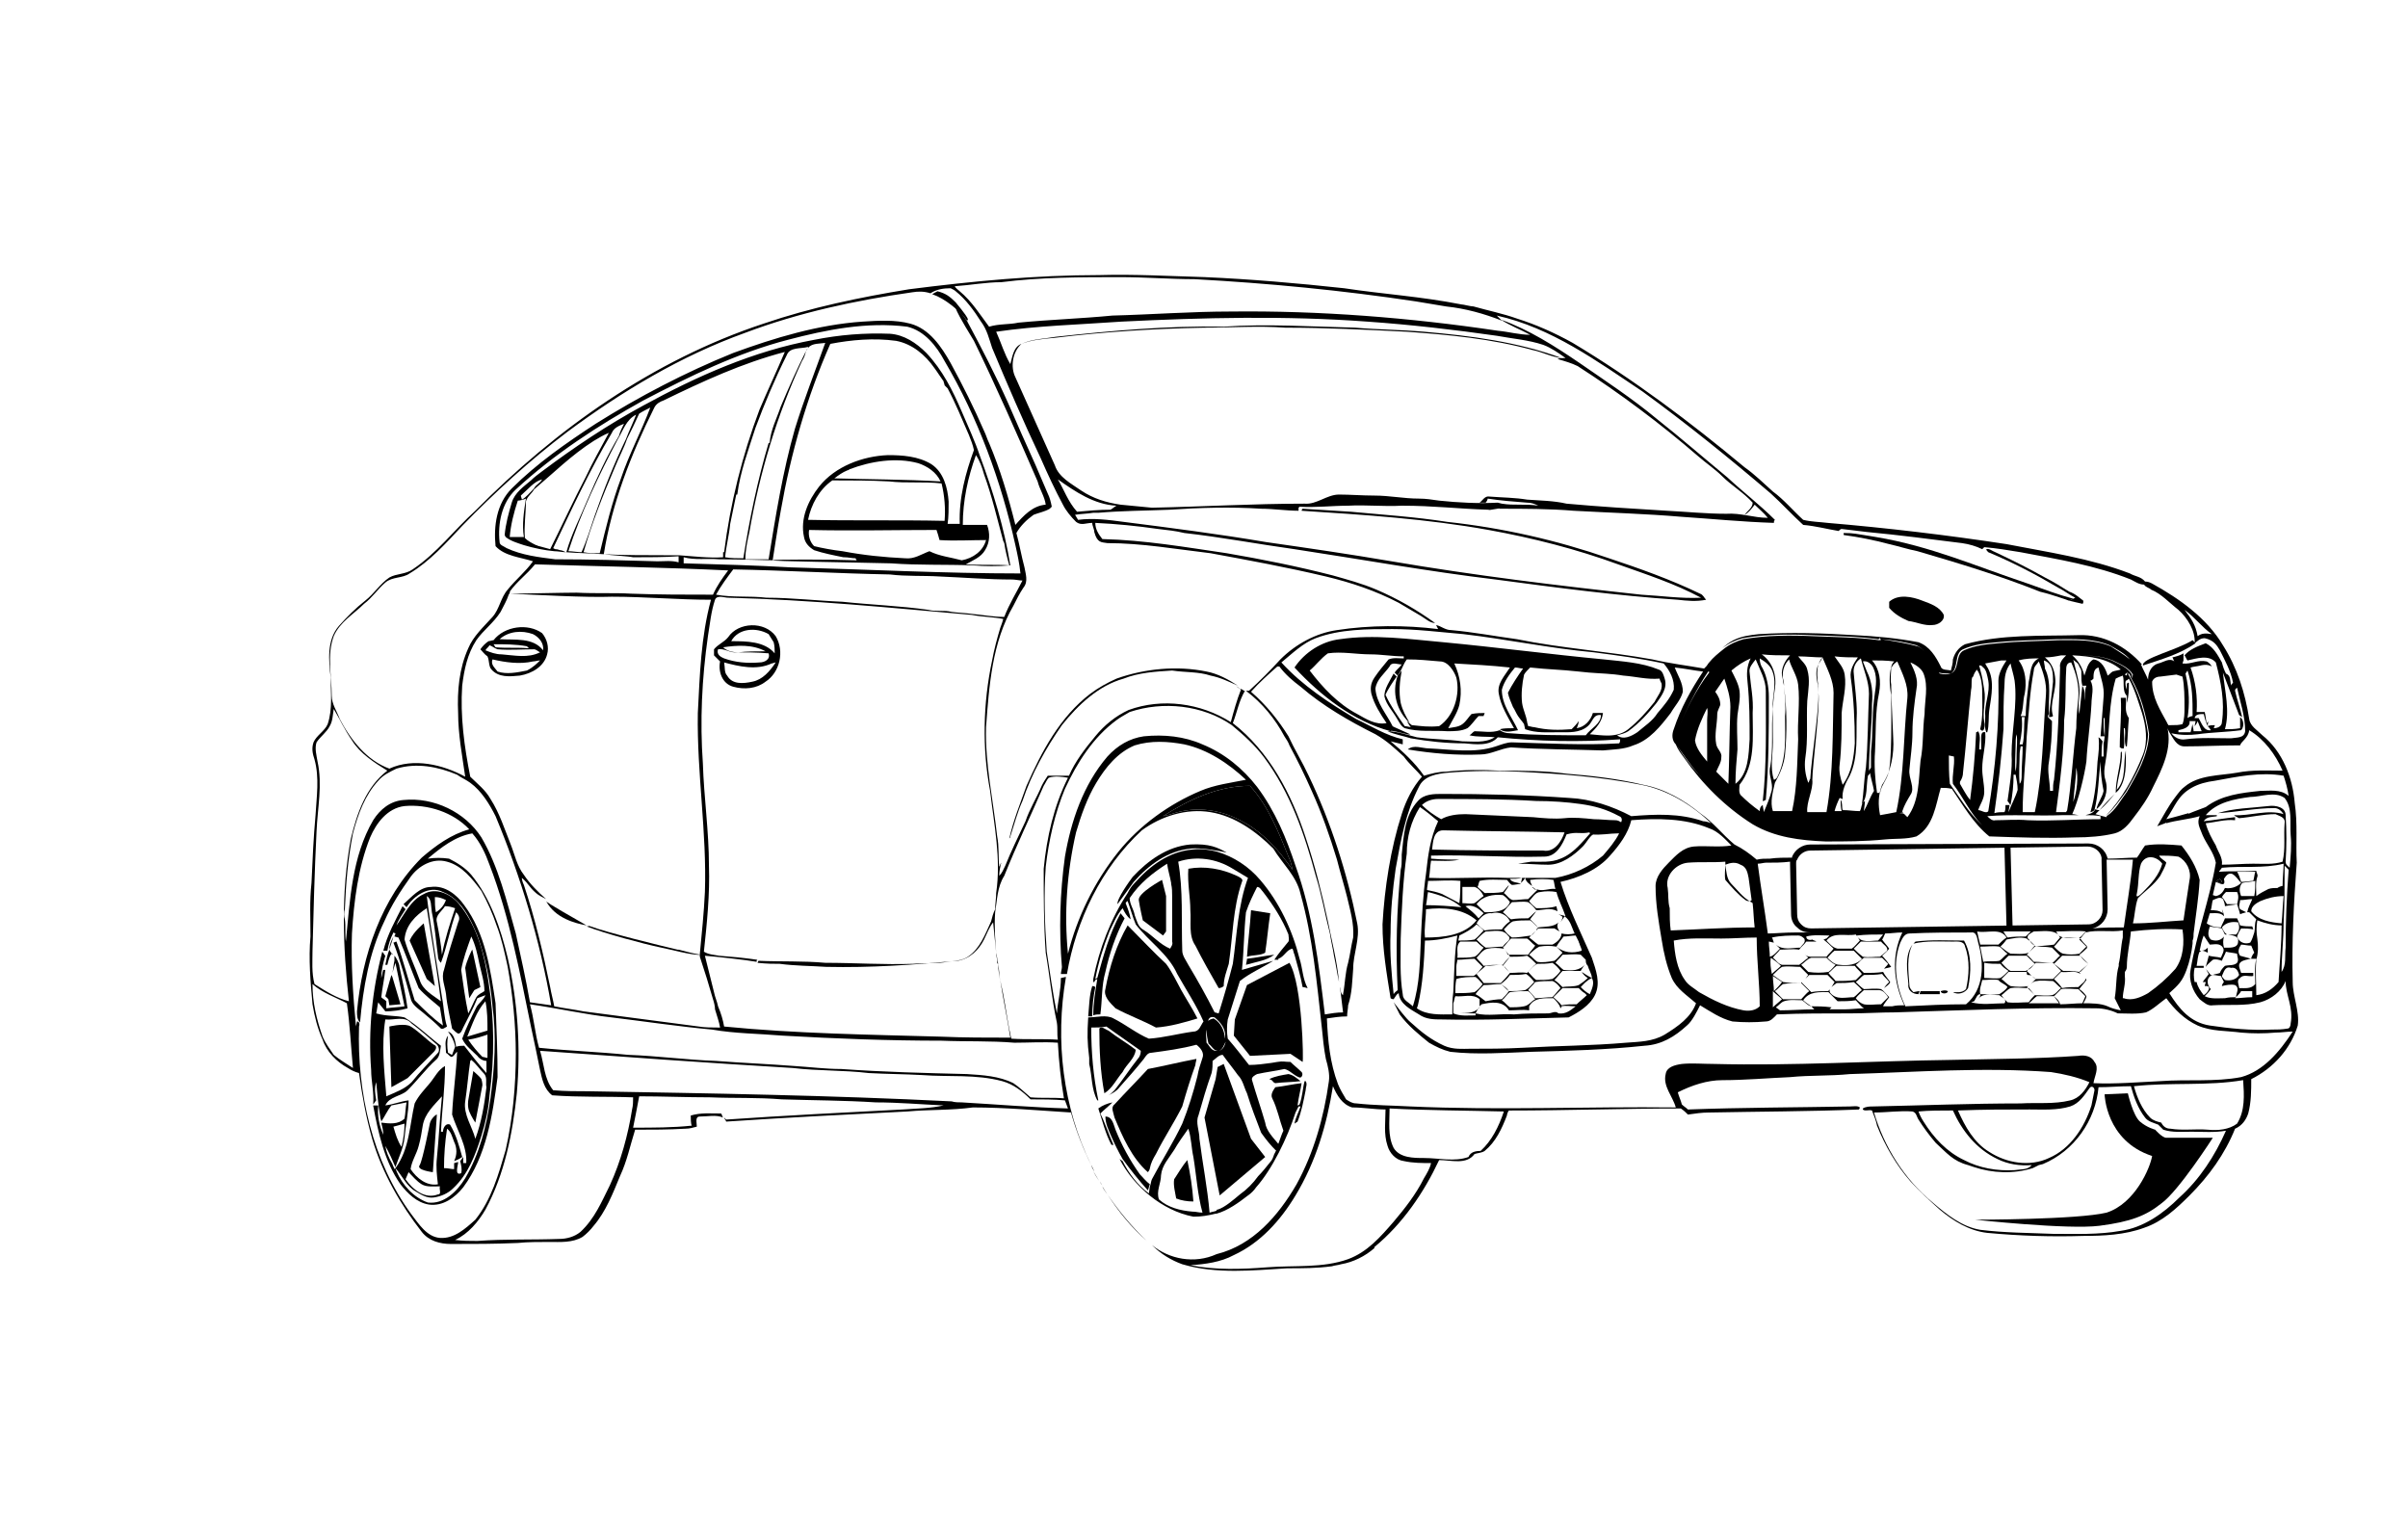 <?xml version="1.0" encoding="utf-8"?>
<!-- Generator: Adobe Illustrator 26.0.3, SVG Export Plug-In . SVG Version: 6.00 Build 0)  -->
<svg version="1.0" id="Слой_1" xmlns="http://www.w3.org/2000/svg" xmlns:xlink="http://www.w3.org/1999/xlink" x="0px" y="0px"
	 viewBox="0 0 238.1 150.2" style="enable-background:new 0 0 238.1 150.2;" xml:space="preserve">
<style type="text/css">
	.st0{fill:none;}
</style>
<g>
	<path d="M39.3,113.6c-0.2-0.8-0.5-1.5-0.8-2.2c-0.2,0-0.3,0.1-0.5,0.3c0.3,1.1,0.5,2.2,1.1,3.2C39.2,114.5,39.5,114,39.3,113.6z"/>
	<path d="M146.3,87c-0.5,0-1.1,0-1.6,0c0,0.2-0.1,0.5-0.1,0.6C145.2,87.5,146,87.7,146.3,87z"/>
	<path d="M219.7,87.2c0-0.1-0.1-0.2-0.2-0.3c0,0-0.2,0.1-0.3,0.2C219.3,87.3,219.5,87.3,219.7,87.2z"/>
	<path d="M223.1,89c0.8-0.4,1.7-0.6,2.6-0.7l0.1-0.3C224.9,87.7,223.6,88.1,223.1,89z"/>
	<path d="M39.1,115.5L39.1,115.5L39.1,115.5L39.1,115.5z"/>
	<path d="M39,115.6L39,115.6L39,115.6C39,115.5,39,115.5,39,115.6z"/>
	<path d="M118.2,93.5c0.7,1.4,1.5,2.8,2.3,4.2c0.2,0,0.4-0.1,0.5-0.2c0-0.8,0.3-1.5,0.5-2.2c0.4-2.7,0.4-5.5,1.3-8.1
		c0.2-0.3-0.3-0.5-0.5-0.6c-1.5-0.7-3.2-1-4.8-0.7c-0.1,1.4,0.2,2.8,0.2,4.1C117.8,91.2,117.5,92.5,118.2,93.5z"/>
	<path d="M125.6,90.3c-0.6-0.1-1.3-0.2-1.9-0.3c-0.1,1.6-0.3,3.1-0.4,4.6c0.6-0.2,1.3-0.1,1.8-0.4C125.3,92.9,125.4,91.6,125.6,90.3
		z"/>
	<path d="M123.2,95.4c1-0.3,2-0.4,2.8-1c-0.9,0.1-1.8,0.3-2.7,0.4C123.3,95,123.2,95.3,123.2,95.4z"/>
	<path d="M114.3,101.6c1.4-0.1,2.8-0.5,4.1-0.9c-0.5-1-1.1-1.9-1.6-2.8s-0.9-1.8-1.5-2.6c-1.3-1.2-2.5-2.5-3.8-3.8
		c-1.1,1.9-1.8,4.1-2.2,6.3c-0.2,0.7,0.4,1.3,1,1.9C111.6,100.4,113,100.9,114.3,101.6z"/>
	<path d="M111,106c0.4-0.8,1.2-1.3,1.3-2.2c-0.9-0.7-1.8-1.2-2.7-1.9c-0.3-0.1-0.7-0.5-0.9-0.2c0,2.1,0.1,4.3,0.5,6.4
		C110,107.6,110.4,106.7,111,106z"/>
	<path d="M109.9,113.2h0.2c-0.5-1.1-0.8-2.1-1.3-3.1c0.4-0.4,0.8-0.7,1.2-1.1c-0.5,0.1-1,0.3-1.4,0.6
		C109,110.8,109.3,112.1,109.9,113.2z"/>
	<path d="M125.5,106.7c0.4,0.1,0.3,0.3,0.6,0.4c0.7-0.1,1.8-0.1,2.5-0.2c-0.4-0.3-0.7-0.6-1.2-0.7
		C126.8,106.3,126.1,106.4,125.5,106.7z"/>
	<path d="M122.8,81.2c2.1,1.1,3.7,2.9,5,4.8c-0.1-0.5-0.2-0.9-0.4-1.3c-1-2.5-2-5-3.8-7c-3.2,0-6.1,1.4-8.6,3
		c0.6-0.1,1.3-0.4,1.9-0.5C118.9,79.8,121,80.2,122.8,81.2z"/>
	<path d="M113.5,117.7c0.1-0.2,0.1-0.4,0.2-0.6c-0.4-0.3-0.7-0.7-1-1c-1-1.4-1.8-2.9-2.4-4.4c-0.2-0.5-0.3-1.3-1-1.3
		c0,0.7,0.3,1.3,0.6,2c0.3,0.7,0.7,1.5,1.1,2.2l0,0C111.8,115.7,112.6,116.7,113.5,117.7z"/>
	<path d="M116.9,109.4c0.4-1.4,0.8-2.7,1.3-4.1c0-0.2,0.1-0.4,0.1-0.6c-1.6,0.3-3.2,0.7-4.8,1c-1.1,1.2-2.2,2.3-3.3,3.5
		c-0.4,0.3-0.1,0.8,0,1.3c0.8,1.9,1.7,4,3.3,5.4c0.1-0.1,0.2-0.3,0.2-0.4c0.1-0.5,0.3-0.9,0.6-1.4
		C115.1,112.5,116.1,111,116.9,109.4z"/>
	<path d="M108.3,97.6c-0.1-0.1-0.2-0.1-0.3-0.1c-0.3,0.9-0.3,2-0.4,3h0.1h0.3C108,99.5,108.1,98.6,108.3,97.6z"/>
	<path d="M195.5,92.1L195.5,92.1L195.5,92.1z"/>
	<path d="M117.4,114.7c-0.5,0.6-0.9,1.3-1.3,1.9c-0.1,0.6,0.1,1.3,0.2,1.9c0.5,0.2,1.1,0.3,1.7,0.3
		C117.9,117.4,117.7,116.1,117.4,114.7z"/>
	<path d="M206,59.4c-0.4-0.3-0.8-0.7-1.4-0.9c-0.8-0.5-1.6-1-2.4-1.4c-1.6-0.9-3.2-1.7-4.9-2.5c-0.3-0.1-0.6-0.4-0.9-0.3
		c0,0.1,0.1,0.2,0.2,0.3c2.4,1,4.7,2.2,6.9,3.5c0.6,0.3,1.1,0.7,1.7,1c-0.2,0.1-0.4,0.2-0.6,0.3c0.4,0.1,0.9,0.2,1.3,0.3
		C206,59.7,206,59.5,206,59.4z"/>
	<path d="M115.8,87.3C115.8,87.3,115.9,87.3,115.8,87.3C115.9,87.3,115.8,87.3,115.8,87.3z"/>
	<path d="M193.1,93.1c0.4,0,1.1-0.1,1.2,0.5c0.5,1.3,0.4,2.9,0.1,4.2c-0.4,0.4-0.9,0.3-1.3,0.3c0.5,0.3,1.2,0.1,1.5-0.4
		c0.3-1.5,0.4-3.3-0.4-4.7c-1.6,0-3.2-0.1-4.8,0.1c-0.1,0.1-0.1,0.1-0.2,0.2C190.5,93,191.8,93.1,193.1,93.1z"/>
	<path d="M189.7,98.3c0-0.1,0.1-0.2,0.1-0.3c-0.2,0-0.5,0.1-0.6,0.1c-0.2-0.2-0.4-0.4-0.4-0.7c-0.1-1.4-0.3-2.8,0.3-4
		c-0.8,1.1-0.5,2.6-0.4,3.9C188.6,97.9,189.1,98.3,189.7,98.3z"/>
	<path d="M189.2,93.3c0,0,0,0.1-0.1,0.1C189.2,93.4,189.2,93.3,189.2,93.3L189.2,93.3z"/>
	<path d="M48.8,63.3c-0.1,0-0.4,0.1-0.5,0.1c-0.3,0.2-0.6,0.5-0.8,0.8c0.2,0.2,0.4,0.5,0.7,0.7c0.2,0.4,0.1,1,0.4,1.3
		c0.7,0.8,1.8,0.7,2.8,0.6c1.2-0.2,2.4-0.9,2.7-2.1c0.2-0.7,0-1.5-0.5-2.1C52.2,61.6,49.9,61.9,48.8,63.3z M52.1,63.9
		c0.1,0.1,0.2,0.2,0.2,0.2c-1.1-0.1-2.2,0-3.3-0.1l-0.2-0.3C49.9,63.7,51,63.7,52.1,63.9z M52.1,66.3c-1,0.2-2,0.4-2.9,0.1
		c-0.3-0.4-0.7-0.7-0.5-1.2c1.3,0.3,2.7,0.5,4,0.2c0.2,0,0.5-0.1,0.7-0.1C53.1,65.6,52.7,66,52.1,66.3z M49.6,64.7
		c-0.6,0-1.1-0.2-1.6-0.4c0.1-0.2,0.3-0.3,0.4-0.5c0.3,0.1,0.5,0.3,0.8,0.4c1.2,0.1,2.4,0,3.6,0c0.2,0,0.4,0.2,0.6,0.3
		C52.2,65.1,50.9,64.8,49.6,64.7z M52.7,62.7c0.6,0.3,1.1,0.9,1,1.6c-1-1.3-2.8-1-4.3-1.1C50.3,62.4,51.6,62.3,52.7,62.7z"/>
	<path d="M76.7,62.9C75.6,61.4,73,61.5,72,63c-0.4,0.5-1,0.7-1.4,1.2c0,0.1,0,0.4,0,0.6c0.2,0.2,0.4,0.4,0.6,0.6
		c-0.2,1,0.2,2.2,1.3,2.5c1.1,0.3,2.3,0.2,3.2-0.5C77.1,66.5,77.6,64.4,76.7,62.9z M76,62.7c0.2,0.3,0.3,0.5,0.5,0.8
		c0.1,0.4,0.1,0.7,0.1,1.1c-1-1.2-2.8-1.2-4.3-1.2C73,62.1,74.8,62,76,62.7z M75.7,64.4c-0.9,0-1.8,0-2.7,0.1
		c-0.5,0-1.1-0.1-1.5-0.5C72.9,63.8,74.4,63.7,75.7,64.4z M71,64.2c0.6-0.1,1.1,0.3,1.6,0.3c1.1,0,2.3,0,3.4,0.1
		c0.2,0.6-0.4,0.9-0.9,0.9c-1.2,0.1-2.4,0-3.5-0.4C71.4,65,70.8,64.8,71,64.2z M71.9,66.8c-0.3-0.3-0.2-0.8-0.3-1.3
		c1.5,0.4,3.2,0.8,4.7,0.1c0.1,0,0.3-0.1,0.4-0.1c-0.6,0.9-1.3,1.7-2.3,1.9C73.5,67.6,72.4,67.7,71.9,66.8z"/>
	<path d="M191.9,98c0,0.3,0.7,0.3,0.7,0C192.4,97.9,192.2,97.9,191.9,98z"/>
	<path d="M188.7,61.4c0.8,0.1,1.6,0.5,2.4,0.4c0.5,0,1.2-0.4,1.1-1c-0.4-0.8-1.3-1.1-2.1-1.4c-1-0.4-2.4-0.7-3.3,0.1
		c0,0.2,0,0.5,0,0.6C187.3,60.7,188,61.1,188.7,61.4z"/>
	<path d="M176.4,67.8L176.4,67.8L176.4,67.8z"/>
	<path d="M179.7,67.5c0.1,0.3,0.1,0.7,0.1,1c0-0.2,0-0.4,0-0.6c-0.1-0.7-0.2-1.5,0-2.2C179.5,66.3,179.6,66.9,179.7,67.5z"/>
	<path d="M206.2,80.6c-0.2,0-0.4,0-0.6,0C205.8,80.6,206,80.6,206.2,80.6z"/>
	<path d="M209.1,78.5c-0.5,0.5-1,1-1.5,1.6l0,0C208.2,79.6,208.6,79.1,209.1,78.5z"/>
	<path d="M204.4,64.8c-0.1,0-0.2,0-0.4,0C204.2,64.8,204.3,64.8,204.4,64.8L204.4,64.8z"/>
	<path d="M208.3,80.8L208.3,80.8L208.3,80.8L208.3,80.8z"/>
	<path d="M205,64.8L205,64.8c0.1,0,0.1,0,0.1,0H205z"/>
	<path d="M210.2,74.2c-0.3,1.3,0.1,2.8-0.9,3.9c0.1-1.3,0.6-2.5,0.5-3.8l-0.1,0.1c0,1.3-0.5,2.6-0.5,4l-0.1,0.1
		c0.1-0.1,0.3-0.3,0.4-0.4C210.3,77,210.2,75.5,210.2,74.2z"/>
	<path d="M210.2,69c-0.1,0-0.4,0-0.5,0c0.1,1.6-0.1,3.2-0.1,4.9l0.2,0.1h0.2c0.1-0.7,0-1.3,0-2h0.1c0.1,0.6-0.1,1.2,0.1,1.8h0.1
		c0.1-0.9,0.1-1.8,0.2-2.8C210,70.3,210.3,69.6,210.2,69z"/>
	<path d="M195.8,98.4C195.8,98.4,195.8,98.3,195.8,98.4"/>
	<path d="M117.8,83.9c0.8-0.1,2.7,0.2,3.5,0.4c-0.9-0.5-1.7-0.9-3.6-0.8c-2.3,0.2-4.2,1.6-5.7,3.2c-0.3,0.4-1.6,2.2-1.5,2.7
		c0.2-0.3,1.4-1.9,1.6-2.2C113.6,85.5,115.5,84.1,117.8,83.9z"/>
	<path d="M129,106.9c-0.2,0.7-0.2,1.5-0.5,2.3c0,0-0.1,0.1-0.2,0.1c0.1-0.8,0.3-1.5,0.4-2.2c-0.9,0.1-1.7,0.3-2.6,0.4
		c-0.2,0.3-0.5,0.7-0.3,1.1c0.5,1,0.7,2.1,1.1,3.2c0,0,0,0,0,0c-0.2,0.4-0.3,0.8-0.5,1.3c-0.5-0.6-1.2-1.3-1.3-2.1
		c-0.4-1.4-0.9-2.8-1.3-4.2c-0.1-0.3,0.3-0.5,0.5-0.6c0.9-0.2,1.8-0.3,2.7-0.5c0.5,0.1,0.9,0.6,1.4,0.8c0.3,0.2,0.5-0.3,0.3-0.5
		c-0.3-0.3-0.8-0.7-1.1-1c-0.6,0-0.7-0.1-1.3,0l-0.6,0.1c-0.7,0.1-1.5,0.2-2.2,0.2c-0.7-0.9-1.4-1.8-2.1-2.6c-0.1-0.6-0.1-1.3,0-1.9
		c0.4-1.3,0.8-2.5,1.2-3.8c1-0.8,2.2-1.3,3.3-2c0,0-2.1,0.6-3.1,0.9c0.2-1.9,0.2-3.8,0.4-5.7c0.3-0.9,0.7-1.7,1.1-2.5
		c0.3,0,0.4,0.3,0.6,0.5c1,1.3,1.9,2.7,2.5,4.2c0,0.2,0.1,0.5,0,0.7c-0.5,0.6-1,1.2-1.4,1.8h0.4v-0.1c0.6-0.2,0.8-0.9,1.4-1
		c0.1,0.2,0.1,0.4,0.2,0.6c0.3,1.1,0.6,2.1,0.8,3.2c0.2,0,0.4,0.1,0.5,0.1c-0.5-0.9-0.5-2-0.8-2.9c-0.7-2.8-2-5.6-3.9-7.8
		c-1.1-1.3-2.6-2.3-4.3-2.8c-0.8-0.2-1.6-0.3-2.4-0.2c-2.3,0.2-4.2,1.6-5.7,3.3c-0.3,0.3-0.5,0.6-0.7,1c-1.7,2.6-2.8,5.5-3.4,8.5
		c0,0,0,0.2,0,0.3h0.1l0.1-0.2l0.2-0.1c-0.2,1.2-0.4,2.4-0.4,3.6c0.2-0.1,0.5-0.1,0.7-0.1c0.2-1.4,0.1-2.8,0.5-4.2
		c0.4-1.8,1-3.6,1.9-5.3c-0.1-0.1-0.3-0.4-0.4-0.5c-1.1,2-1.7,4.2-2.3,6.4c-0.1,0-0.1,0.1-0.2,0.1c0.3-1.6,0.8-3.2,1.4-4.7
		c0.4-0.8,0.7-1.6,1.3-2.3c0.2,0.4,0.4,0.8,0.8,1.1c-0.1-0.6-0.3-1.1-0.5-1.6c0,0,0.1-0.2,0.2-0.2c0.3,0.8,0.5,1.6,0.8,2.3
		c1.3,1.7,3.2,2.9,4.1,4.9c0.9,1.6,1.9,3.1,2.6,4.7c-0.3,0.4-0.4,1-1,1c-1.5,0.2-2.9,0.6-4.4,0.7c-1.2-0.5-2.3-1.4-3.5-2
		c-0.7-0.4-1.7-0.1-2.5-0.1c-0.1,1.6-0.1,2.4,0.1,4v0.6c0.3,1.2,0.2,2.5,0.8,3.6h0.1c-0.5-2.4-0.7-4.7-0.7-7.2c0.5,0,1,0,1.5-0.1
		c1.1,0.8,2.3,1.6,3.4,2.4c0,0.3-0.1,0.6-0.3,0.8c-0.8,1-1.5,2.1-2.3,3.1c-0.2,0.2-0.4,0.4-0.6,0.5c0.4-0.2,0.8-0.4,1.1-0.8
		c0.8-0.9,1.6-1.8,2.4-2.8c0.2-0.3,0.4-0.6,0.7-0.6c1.5-0.2,3-0.4,4.5-0.8c0.4,0.3,0.8,0.8,0.6,1.3c-0.2,0.6-0.4,1.2-0.5,1.8
		c-0.4,1.6-0.9,3.2-1.5,4.7c-0.9,1.9-2,3.6-3,5.5c-0.1,0.2-0.1,0.5-0.2,0.7l-0.1,0.7c-1.1-0.8-2-2-2.6-3.2l-0.3-0.2
		c1.4,2.7,4.2,5.1,7.3,5.7c0.8,0,1.4-0.1,2.2-0.3c0,0,0,0,0,0c0,0,0,0,0,0c0,0,0.1,0,0.1,0c0,0,0,0,0,0c1.1-0.3,2.2-1.1,3.1-1.8
		c0.3-0.2,0.6-0.5,0.8-0.8c1.6-1.8,3.1-4.9,3.9-7.4c0.1-0.2,0.2-0.4,0.3-0.6l0.2,0c-0.2,0.6-0.5,1.1-0.6,1.7l0.3-0.2
		c0.4-1,0.6-2.1,0.8-3.1c0-0.3,0.2-0.6,0-0.9H129z M115.7,93.8c-1-0.4-1.7-1.3-2.7-1.9c-0.5-0.3-0.6-0.9-0.8-1.4
		c-0.1-0.6-0.5-1.1-0.5-1.7c1-1.5,2.3-2.5,3.7-3.4c0.1,0.7,0.3,1.3,0.4,1.9c0,0,0,0,0,0.1c0.1,0.4,0.1,0.8,0.1,1.2c0,1.5,0,3,0,4.5
		C116,93.4,115.8,93.6,115.7,93.8z M117.5,95.4c-0.2-0.4-0.6-0.9-0.6-1.4c-0.1-3,0.1-6-0.4-8.8c1.8-0.6,3.8-0.3,5.4,0.7
		c0.5,0.3,1,0.6,1.5,0.9c-1,2.7-1.1,5.7-1.5,8.5c-0.4,1.6-0.9,3.3-1.4,4.9c-0.1,0-0.3-0.1-0.4-0.1C119.3,98.5,118.4,96.9,117.5,95.4
		z M119.5,103.2c0.3,0.2,0.5,0.7,0.9,0.7c0.5,0,0.6-0.6,0.8-0.9c-0.1,0.4-0.3,0.9-0.8,0.9c-0.6,0.1-0.8-0.5-1.1-0.8
		c0-0.4-0.1-0.8,0-1.3C119.3,102.3,119.4,102.8,119.5,103.2z M119.3,101.5L119.3,101.5C119.3,101.5,119.3,101.5,119.3,101.5
		C119.3,101.5,119.3,101.5,119.3,101.5z M119.4,101.2c0-0.1,0.1-0.3,0.1-0.4c0.1-0.2,0.3-0.3,0.6-0.2c0.6,0.5,1.2,1.2,1,2.1
		c0-0.8-0.4-1.6-1.1-2C119.6,100.8,119.4,100.9,119.4,101.2z M117.9,119.8c-1.2-0.1-2.4-0.4-3.3-1.2c-0.3-0.8,0.2-1.6,0.2-2.4
		c0.1-1,0.8-1.7,1.3-2.5c0.4-0.7,0.9-1.4,1.4-2.1c0.3,0.9,0.3,1.9,0.5,2.8c0.3,1.8,0.4,3.7,0.9,5.5
		C118.5,119.9,118.3,119.8,117.9,119.8z M126,114.1c-0.1,0.3-0.2,0.6-0.4,0.8c-0.4,0.5-0.8,1-1.2,1.4c-0.5,0.7-1.1,1.3-1.8,1.8
		c0,0,0,0,0,0c-0.6,0.5-1.5,1.3-2.2,1.5c-0.1,0-0.1,0-0.1,0.1c-0.2,0.1-0.4,0.1-0.7,0.2c-0.2-2.4-0.7-4.9-1-7.3
		c0-0.8-0.4-1.6-0.1-2.3c0.4-1.4,0.8-2.8,1.3-4.2c0.1-0.4,0.1-0.8,0.1-1.2c0.3-0.2,0.6-0.6,1-0.6c0.5,0.7,1,1.3,1.5,2
		c0.5,0.5,0.6,1.2,0.9,1.8c0.4,1.3,0.9,2.6,1.4,3.9c0.5,0.7,0.9,1.2,1.5,1.8C126.1,113.8,126.1,114,126,114.1z"/>
	<path d="M117.8,119.7L117.8,119.7L117.8,119.7L117.8,119.7z"/>
	<path d="M38.9,92.6c-0.2,0.4-0.4,0.8-0.4,1.3C38.6,93.5,38.8,93,38.9,92.6L38.9,92.6z"/>
	<path d="M49,99.2c-0.5-3.3-1-6.9-3.1-9.7c-0.7-1-1.9-2-3.3-1.8c-1.1,0-1.9,1-2.7,1.7c0.1,0.1,0.2,0.2,0.3,0.3
		c0.7-1.1,2.2-2.2,3.6-1.5c1.8,0.7,2.7,2.6,3.4,4.3c0.8,2.2,1.3,4.6,1.5,7c0.4,3,0.2,6.1-0.2,9.1c-0.4,2.8-1.1,5.5-2.5,7.9
		c-0.8,1.3-2.1,2.6-3.7,2.4c-1.4-0.5-2.5-1.7-3.1-3.1c0-0.1-0.1-0.2-0.1-0.3l0,0l-0.1,0.1c0-0.1-0.1-0.2-0.2-0.5
		c-0.4-0.7-0.6-1.2-0.7-1.8c0.4,0.7,0.7,1.4,1,2.1c0.3-0.9,0.8-1.9,0.9-2.9c0.1-1.2,0.4-2.5,0.4-3.7c-0.8,0.1-1.5,0.4-2.3,0.5
		c0.4-0.9,1.6-0.9,2.2-1.5c1-1,1.8-2.1,2.8-3c0.4-0.3,0.4-0.9,0.5-1.4c-1.2-0.9-2.3-2-3.6-2.8c-0.8-0.2-1.8-0.1-2.8-0.4
		c0.1-0.4,0.1-0.7,0.2-1.1c0.2,0.3,0.5,0.6,0.7,0.9c0.7,0,1.5-0.1,2.2-0.3c-0.2-1.4-0.5-2.7-0.8-4.1c0-0.3-0.3-0.9-0.5-1.1
		c0,0.1,0,0.4,0,0.5c-0.1,0.4-0.1,0.8-0.2,1.2c0.1-0.3,0.2-0.7,0.3-1c0.3,1.4,0.6,2.9,0.9,4.3c-0.6,0.1-1.2,0.1-1.8,0.2
		c0-0.2,0-0.5,0-0.7c-0.2-0.2-0.3-0.2-0.5-0.4c0.1-0.9,0.3-1.8,0.4-2.7h-0.2c-0.1,0.3-0.1,0.5-0.2,0.8c0-0.8,0.2-1.5,0.4-2.2
		c-0.1-0.1-0.2-0.3-0.3-0.4c-1,3.8-1.4,7.8-1.1,11.7c0,1.1,0.3,2.2,0.2,3.4c0.1-0.1,0.2-0.3,0.3-0.4c-0.1-0.6-0.2-1.2,0-1.8
		c0.1,1.1,0.2,2.3,0.4,3.4c0,0.2,0.1,0.3,0.1,0.5c0.4-0.6,0.6-1.1,1-1.6c0.5-0.1,1-0.2,1.5-0.3c-0.1,0.5-0.1,1.1-0.2,1.6
		c-0.6,0.6-1.5,0.5-2.3,0.4c0.1,0.4,0.2,0.8,0.2,1.2c-0.4-0.9-0.6-1.9-0.5-2.9c-0.1,0-0.3,0-0.5,0c0.5,2.7,1.1,5.5,2.7,7.8
		c0.7,0.9,1.6,1.8,2.8,2c1.4,0.2,2.6-0.7,3.4-1.7c2.3-3.1,2.9-7.1,3.4-10.9C49.2,104.1,49.1,101.7,49,99.2z M38.1,100.8
		c0.9,0.1,1.9-0.4,2.6,0.4c0.8,0.6,1.6,1.3,2.4,2c0.3,0.2,0.4,0.7,0.2,0.9c-0.9,1-1.8,1.9-2.6,2.9c-0.7,0.7-1.6,1-2.5,1.4
		C38,105.9,37.7,103.3,38.1,100.8z M40,111.1c0,0.7-0.1,1.5-0.3,2.3c-0.4-0.6-0.6-1.3-0.8-2C39.3,111.3,39.6,111.2,40,111.1z"/>
	<path d="M41.4,97.7c0.6,0.7,1.4,1.3,2.1,1.9c0.1,0.6,0.2,1.2,0.3,1.8c-1-0.7-1.9-1.6-2.8-2.5c-0.6-1.9-1.1-3.9-1.8-5.8
		c-0.1,0-0.2,0.1-0.3,0.1c0.7,1.8,1.2,3.7,1.7,5.5c0.1,0.6,0.7,1,1.2,1.4c0.6,0.5,1.2,1,1.7,1.5c0.2,0.3,0.5,0,0.7-0.1
		c-0.3-0.9-0.3-1.9-0.5-2.9c-0.5-3.3-1.1-6.7-1.5-10c0.5,0.3,0.4,1,0.5,1.6c0.3,1.4,0.4,2.8,0.6,4.3c0,0.3,0.1,0.5,0.3,0.7
		c0.6-1.6,0.9-3.4,1.5-5c0.3,0.3,0.4,0.6,0.2,1c-0.5,1.6-1,3.1-1.4,4.7c-0.3,0.8,0.1,1.6,0.2,2.4c0.1,1.1,0.4,2.3,0.6,3.4
		c0.2,0.2,0.4,0.4,0.6,0.5c0.3,0,0.4-0.4,0.5-0.6c0.5-1,1-1.9,1.4-2.9c0.3-0.1,0.5-0.2,0.8-0.3c-0.2,0.5-0.7,0.8-0.9,1.2
		c-0.5,1-1,2-1.4,3.1c0.3,0.7,1,1.2,1.5,1.7c0.2,0.3,0.6,0.5,0.9,0.5c0,0.4,0,0.8,0,1.2c-0.8-0.9-1.5-1.8-2.2-2.7
		c-0.3,0-0.5,0-0.8,0.1c-0.1-0.6-0.2-1.3-0.8-1.5c0.3,0.4,0.6,0.9,0.7,1.5c-0.1,0.3-0.2,0.5-0.3,0.8c-0.1,0-0.3-0.2-0.4-0.2
		c-0.1-0.6-0.1-1.1,0-1.7c-0.4,0.5-0.2,1.1-0.2,1.7c0.2,0.1,0.3,0.3,0.5,0.4c0.3,0,0.4-0.4,0.6-0.5c-0.1,2.1-0.4,4.1-0.5,6.2
		c0.5,1.6,1.5,3.1,1.4,4.8h-0.3v-0.6c-0.1,0.1-0.2,0.3-0.3,0.4c0.1,0.4,0.2,0.8,0.1,1.2c-0.7,0.3-0.3-0.8-0.3-1.1
		c-0.1,0-0.3,0.1-0.4,0.1c0,0.1,0,0.4,0,0.6c-0.3,0-0.6-0.1-1-0.1c0-1.3,0.1-2.6,0.3-3.9c0.4,0.3,0.5,0.8,0.7,1.3
		c0.3,0.6,0.3,1.3,0,1.9c0.3-0.1,0.5-0.2,0.8-0.4c-0.3-1.1-0.6-2.2-1.2-3.2c-0.4-0.2-0.7,0.3-0.7,0.7h-0.2c0.1-2.2,0.4-4.3,0.4-6.5
		c-0.7,0.4-1,1.1-1.5,1.7s-1.1,1.2-1.5,2c-0.5,2.1-0.5,4.5-1.9,6.4l0,0c0.7,0.8,1.1,1.8,2,2.3c0.5,0.3,1.1,0.7,1.8,0.6
		s1.4-0.4,1.9-0.9c1.5-1.4,2.2-3.3,2.8-5.2c0.4-1.3,0.7-2.6,0.8-4c0.5-3.7,0.5-7.5-0.1-11.2c-0.4-2.7-1.1-5.5-2.9-7.7
		c-0.8-1-2.3-1.7-3.5-1c-1.3,0.6-1.9,2-2.7,3.1c0.2-0.6,0.6-1.1,0.9-1.6c-0.1-0.1-0.2-0.2-0.3-0.3c-0.7,1.4-1.5,2.8-1.9,4.4
		c0.1,0,0.3,0,0.4,0c0.1-0.6,0.3-1.2,0.6-1.8l0.2,0.1c0,0.1-0.1,0.2-0.1,0.3c0.1,0,0.3,0.1,0.4,0.1C40.1,94.3,40.7,96,41.4,97.7z
		 M41.4,113.3c0.2-0.7,0.3-1.4,0.4-2c0.2-1.2,1.1-2,1.9-2.9c-0.2,2-0.3,4.1-0.5,6.1c-0.1,0.9,0,1.7,0.1,2.6
		c-1.1,0.2-2.1-0.6-2.7-1.5C40.7,114.8,41.2,114.1,41.4,113.3z M43.3,118.1c-1.3,0.5-2.5-0.5-3.2-1.5c0.1-0.2,0.2-0.5,0.3-0.7
		c0.4,0.4,0.8,0.9,1.3,1.2c0.5,0.3,1.2,0.2,1.8,0.2C43.4,117.6,43.7,118.1,43.3,118.1z M47,112.6c-0.3-1.2-1.2-2.4-1-3.7
		s0.3-2.7,0.5-4l0.1-0.1c0.5,0.4,0.8,0.9,1.3,1.4c0.3,0.4,0.1,0.9,0.2,1.3C47.9,109.2,47.6,111,47,112.6z M48.2,104.6
		c-0.1,0-0.4-0.1-0.5-0.1c-0.5-0.5-1-1.1-1.4-1.7c0.7-0.1,1.3-0.3,1.9-0.5C48.2,103,48.2,103.8,48.2,104.6z M46.2,102.5
		c0.5-1.2,0.9-2.5,1.8-3.5c0.2,1,0.2,1.9,0.2,2.9C47.5,102.1,46.9,102.3,46.2,102.5z M46.6,92.6c0.4,0.8,0.6,1.7,0.8,2.7
		c0.2,0.9,0.5,1.8,0.5,2.7c-0.3,0.2-0.6,0.3-0.8,0.6c-0.3,0.5-0.5,1.1-0.8,1.6c-0.3-1.4-0.5-2.9-0.7-4.3
		C45.8,94.8,46.2,93.7,46.6,92.6z M43.7,94.4c-0.1-1.1-0.3-2.2-0.5-3.2c-0.2-0.7,0.5-1.1,0.8-1.6c0.4,0,0.7,0.1,1,0.2
		C44.5,91.3,44,92.8,43.7,94.4z M44.1,89c-0.2,0.5-0.5,0.9-1,1.2c-0.1-0.5-0.1-1-0.1-1.5C43.4,88.7,43.7,88.8,44.1,89z M42.2,89.8
		c0.5,3.1,1,6.1,1.4,9.2c-0.8-0.6-1.8-1.1-2.1-2.1c-0.5-1.4-1.1-2.6-1.5-4C40.1,91.5,41.1,90.5,42.2,89.8z"/>
	<path d="M38.5,93.9c-0.2,0.5-0.3,1-0.4,1.5h0.2c0.1-0.4,0.2-0.8,0.4-1.1c0,0,0.1,0.1,0.2,0.1C38.7,94.3,38.6,94.1,38.5,93.9
		L38.5,93.9z"/>
	<path d="M189.8,98.3c0.7,0,1.3,0,2,0V98c-0.6,0-1.3,0-1.9,0L189.8,98.3z"/>
	<path d="M217.8,97.1c-0.2,0-0.4,0-0.6,0"/>
	<path d="M220.2,92.4C220.2,92.4,220.3,92.4,220.2,92.4"/>
	<line class="st0" x1="195.5" y1="92.1" x2="195.5" y2="92.1"/>
	<path d="M151.9,92c-0.2,0.2-0.3,0.3-0.5,0.5C151.6,92.4,151.7,92.2,151.9,92z"/>
	<path d="M149.3,96.2C149.3,96.1,149.3,96.1,149.3,96.2c-0.2-0.2-0.4-0.5-0.6-0.7l0,0C148.8,95.7,149.1,96,149.3,96.2z"/>
	<path d="M157.3,96.8L157.3,96.8L157.3,96.8L157.3,96.8z"/>
	<path d="M137.7,98.8L137.7,98.8"/>
	<path d="M148.5,95.4L148.5,95.4L148.5,95.4L148.5,95.4z"/>
	<path d="M149.2,98C149.2,97.9,149.2,97.9,149.2,98c-0.2-0.3-0.5-0.5-0.8-0.7l0,0C148.7,97.5,148.9,97.8,149.2,98z"/>
	<path d="M144.3,100.1L144.3,100.1c0.5,0.1,1.1,0.1,1.6,0.1c0.1-0.2,0.2-0.4,0.3-0.5C145.7,100.2,145,100.2,144.3,100.1z"/>
	<path d="M148.7,93.8c0.2,0.2,0.3,0.4,0.4,0.6c0,0,0,0,0.1,0C149,94.2,148.9,94,148.7,93.8L148.7,93.8z"/>
	<path d="M92.7,28.8c0,0-0.6,0.3-0.5,0.3c1.2,0.4,2.7,1.6,3.5,2.7c-0.3-0.4,0.7,0.4-1.2-1.9C93.9,29.3,93.5,29,92.7,28.8z"/>
	<path d="M184.9,53c-1.3-0.2-1.6-0.3-2.6-0.3c0,0,0,0.1,0,0.2c1.5,0.2,3,0.5,4.5,0.9c0.9,0.2,1.8,0.5,2.8,0.7
		c4.1,1.2,8.1,2.4,12.1,4c0.4,0.1,0.8,0.2,1.1,0.3c0.6,0.2,1.3,0.4,1.8,0.6c0.1-0.1,0.3-0.1,0.4-0.2c-1.5-0.4-3.1-1-4.5-1.5
		c-5.1-1.7-9.6-3.7-15-4.6L184.9,53z"/>
	<path d="M211.9,65.8c1.8-0.6,3.6-1.1,5.2-2.2l-0.3-0.3C215.2,64.3,211.7,65.1,211.9,65.8L211.9,65.8z"/>
	<path d="M146.3,99.6L146.3,99.6c0,0-0.1,0-0.1,0.1L146.3,99.6z"/>
	<path d="M201.3,96.8c-0.1-0.1-0.3-0.2-0.4-0.3C201,96.6,201.1,96.7,201.3,96.8L201.3,96.8z"/>
	<path d="M205.7,92.8l-0.1,0.1c0.3,0.3,0.5,0.5,0.7,0.7c0,0,0,0,0.1,0C206.1,93.3,205.9,93.1,205.7,92.8z"/>
	<path d="M201.2,95.3L201.2,95.3c-0.2,0.2-0.5,0.4-0.7,0.6C200.8,95.8,201,95.5,201.2,95.3z"/>
	<path d="M206.5,95.3c-0.3-0.3-0.5-0.5-0.8-0.8l0,0C205.9,94.8,206.1,95,206.5,95.3c-0.3,0.3-0.6,0.5-0.9,0.8h0.1
		C206,95.8,206.2,95.6,206.5,95.3z"/>
	<path d="M180.9,97.8c0.1-0.1,0.1-0.1,0.2-0.2C181,97.7,181,97.7,180.9,97.8z"/>
	<path d="M178.5,94.4c-0.1-0.1-0.2-0.1-0.2-0.2C178.3,94.3,178.4,94.3,178.5,94.4z"/>
	<path d="M178.1,97.1L178.1,97.1c0.1-0.1,0.3-0.2,0.4-0.3C178.4,96.9,178.2,97,178.1,97.1z"/>
	<path d="M201.2,93.5L201.2,93.5c-0.1-0.1-0.3-0.3-0.5-0.5C200.8,93.2,201,93.4,201.2,93.5z"/>
	<path d="M201.2,98.4L201.2,98.4c-0.2-0.2-0.4-0.5-0.6-0.7h-0.1C200.7,97.9,200.9,98.1,201.2,98.4C201.1,98.4,201.2,98.4,201.2,98.4
		z"/>
	<path d="M150.1,85.4c1.1,0,2,0.1,3,0.1c1.3,0,2.5-0.9,3.4-1.8c0.4-0.4,0.7-1.1,1.2-1.3c-0.1-0.1-0.2-0.2-0.3-0.2
		c-0.9,1-1.8,2.2-3.1,2.7c-0.9,0.4-2,0.3-2.9,0.3L150.1,85.4z"/>
	<path d="M200.7,97.4C200.6,97.5,200.6,97.5,200.7,97.4C200.6,97.5,200.6,97.5,200.7,97.4C200.6,97.5,200.6,97.5,200.7,97.4z"/>
	<path d="M205.5,92.7c-0.5,0-1,0-1.5,0C204.5,92.8,205,92.7,205.5,92.7z"/>
	<path d="M151.9,88c-0.1-0.1-0.2-0.2-0.4-0.3c0,0,0,0.1,0.1,0.1C151.7,87.9,151.8,88,151.9,88z"/>
	<path d="M171.2,87.4c-0.5-0.5-0.5-1.3-0.6-1.9l0,0c0,0.5-0.1,1,0,1.5c0.6,0.7,1.3,1.5,2,2c0.1,0.1,0.3,0.1,0.4,0.1
		C172.3,88.7,171.8,88,171.2,87.4z"/>
	<path d="M150.8,86.8L150.8,86.8L150.8,86.8L150.8,86.8z"/>
	<path d="M139.4,71.5c-0.4-0.7-0.7-1.2-0.9-2c-0.2-1.1-0.1-2.1,0.1-3.2l-0.4,0.5C137.6,68.5,138.1,70.3,139.4,71.5z"/>
	<g>
		<path d="M109,117.2c-0.1-0.1-0.2-0.3-0.2-0.4C108.8,117,108.9,117.1,109,117.2z"/>
		<polygon points="218.3,71.8 218.3,71.8 218.3,71.8 		"/>
		<path d="M148.5,95.4l0.1,0.1c0.2-0.3,0.5-0.6,0.7-0.9c-0.3,0.3-0.5,0.5-0.7,0.8H148.5z"/>
		<path d="M108.7,116.8c-0.2-0.3-0.4-0.7-0.6-1C108.3,116.2,108.5,116.5,108.7,116.8z"/>
		<path d="M122.2,67.8c0.1,0.1,0.2,0.2,0.4,0.3C122.5,68,122.3,67.9,122.2,67.8z"/>
		<path d="M109.5,118.1c-0.2-0.3-0.4-0.5-0.5-0.8C109.1,117.5,109.3,117.8,109.5,118.1z"/>
		<path d="M150.4,87.3c0.1-0.1,0.3-0.3,0.4-0.5c-0.1,0-0.2,0-0.3,0C150.5,86.9,150.4,87.2,150.4,87.3z"/>
		<path d="M203.5,92.4C203.5,92.4,203.5,92.4,203.5,92.4C203.5,92.4,203.5,92.4,203.5,92.4z"/>
		<path d="M109.5,118.1c1.1,1.7,2.4,3.3,3.9,4.6C111.9,121.3,110.6,119.7,109.5,118.1z"/>
		<path d="M113.4,122.7c0.1,0.1,0.3,0.3,0.4,0.4c0,0,0,0,0,0c-0.1-0.1-0.1-0.1-0.2-0.2C113.5,122.8,113.5,122.8,113.4,122.7z"/>
		<path d="M152.1,91.8c0.5,0,1.1,0,1.6,0c0.2,0.1,0.3,0.2,0.5,0.3c-0.2-0.3-0.3-0.6-0.1-0.9c-0.5,0.5-1.4,0.4-2,0.5
			c-0.1,0.1-0.2,0.2-0.2,0.3C152,91.9,152.1,91.8,152.1,91.8z"/>
		<path d="M119,32.4c2.7,0,5.4-0.2,8.1,0c4,0,8,0.2,12,0.4c4.2,0.3,8.4,0.7,12.4,1.8c1,0.2,1.9,0.7,2.9,0.8c-4.3-1.6-9-2.2-13.6-2.6
			c-2.3-0.2-4.5-0.2-6.8-0.4c-4.3-0.1-8.7-0.4-13-0.1c-5.6-0.1-11.1,0.4-16.6,1c-1.1,0.2-2.3,0.2-3.4,0.7c1-0.4,2.2-0.5,3.3-0.6
			C109.2,32.8,114.1,32.5,119,32.4z"/>
	</g>
	<path d="M218.3,93.7c-0.1,0.1-0.3,0.3-0.6,0.3c0.2,0,0.4,0.1,0.6,0.2C218.3,94.1,218.3,93.8,218.3,93.7z"/>
	<path d="M217.7,94L217.7,94L217.7,94z"/>
	<path d="M214.7,69.4L214.7,69.4L214.7,69.4L214.7,69.4z"/>
	<path d="M221.1,98.6L221.1,98.6L221.1,98.6z"/>
	<path d="M54,89.1c0.9,1.7,2.9,2.2,4,2.4C56.8,90.8,54.1,89.3,54,89.1z"/>
	<path d="M110.4,67.1c-0.9,0.4-1.8,0.9-2.6,1.5c-3,2.3-4.8,5.7-6.3,9.1c-0.6,1.7-1.3,3.4-1.7,5.2c0.1-0.1,0.1-0.1,0.1-0.2
		c0.4-1.2,0.7-2.4,1.2-3.5c0.9-2.7,2.3-5.2,3.9-7.5c1.6-2,3.6-3.9,6.1-4.6c1.5-0.6,3.2-0.7,4.8-0.8c1.3,0.2,2.6,0.1,3.8,0.5
		c1,0.2,1.8,0.6,2.7,1c-0.9-0.6-2-1.2-3.1-1.4C116.4,65.8,113.2,66.1,110.4,67.1z"/>
	<path d="M53.9,89L53.9,89L53.9,89z"/>
	<path d="M69.3,94.4c-0.7-0.1-1.4-0.3-2.2-0.5l-0.1,0c-1.7-0.4-7-1.7-8.6-2.3c-0.2-0.1-0.2,0-0.4,0c1.8,0.7,5.5,1.7,7.4,2.1
		c0,0,0,0,0,0c0,0,0,0,0,0c0,0,0,0,0,0l0,0C66,93.8,68.5,94.5,69.3,94.4z"/>
	<path d="M75,95L75,95L75,95L75,95z"/>
	<path d="M98.9,97c-0.1-0.6-0.1-1.1-0.2-1.7C98.7,95.9,98.8,96.4,98.9,97z"/>
	<path d="M98.7,95.3c-0.1-0.4-0.1-0.7-0.2-1.1c0,0.3,0.1,0.6,0.1,0.8C98.6,95.2,98.6,95.3,98.7,95.3z"/>
	<path d="M66.5,54.9c0.2,0,0.4,0,0.6,0l0,0C66.9,54.9,66.7,54.9,66.5,54.9z"/>
	<path d="M56,54.6L56,54.6L56,54.6L56,54.6z"/>
	<g>
		<path d="M108.2,115.8c-0.1-0.2-0.2-0.4-0.3-0.6c0,0.1,0.1,0.2,0.1,0.3C108.1,115.6,108.1,115.7,108.2,115.8z"/>
		<path d="M226.7,97.1c-0.1-3.9,0.1-7.8,0.4-11.8c-0.1-1.9,0.1-3.9-0.2-5.9c-0.2-2.5-1.2-5.1-3.2-6.7c-0.5-0.5-1.2-0.9-1.3-1.6
			c-0.4-2.6-1.2-5.1-2.6-7.3c-1.6-2.7-4.3-4.6-7-6.1c-0.2-0.1-0.4-0.2-0.7-0.2c-0.4-0.5-1-0.5-1.5-0.8c-3.9-1.5-8.1-2.1-12.2-2.9
			c-5.9-0.9-11.8-1.6-17.7-2.1c-0.8-0.1-1.6-0.1-2.4-0.3c-1-0.9-1.9-2-3-2.8c-0.9-0.8-1.8-1.7-2.8-2.4c-5.4-4.5-11-8.7-17-12.3
			c-1.8-1-3.6-1.8-5.5-2.4c-1.4-0.5-2.9-0.8-4.3-1.2c-0.3,0-1-0.2-1.2-0.2c-4.1-0.8-7.6-1-11.6-1.6c-4.6-0.5-9.2-0.9-13.8-1.1
			c-3.5-0.1-6.9-0.3-10.4-0.2c-6.3,0-12.5,0.6-18.8,1.4c-4.9,0.8-9.7,1.8-14.4,3.4C64.6,35.6,55,42.4,47,50.5
			c-2.1,1.9-3.8,4.2-6.2,5.8c-0.7,0.5-1.6,0.4-2.3,0.8c-0.9,0.6-1.5,1.6-2.4,2.3c-0.9,0.7-1.8,1.6-2.6,2.5c-1.2,1.4-1,3.4-0.8,5.1
			c0,1.5,0.2,3.1-0.3,4.6c-0.3,0.7-1.1,1.1-1.4,1.8c-0.2,0.6-0.1,1.1,0.1,1.7c0.5,1.8,0.2,3.7,0.1,5.5c-0.2,2.2-0.3,4.4-0.4,6.7
			c-0.2,1.8-0.1,3.5-0.1,5.3c-0.2,2.2,0,4.5,0.2,6.7c0.2,1.2,0.5,2.4,1,3.5c0.4,1.2,1.4,2.2,2.5,2.8c0.3,0.2,0.7,0.4,1.1,0.5
			c0.3,2.2,0.7,4.4,1.3,6.5c1,3.4,2.8,6.5,4.9,9.2c0.7,0.9,1.8,1.2,2.9,1.2c2.2,0,4.4,0,6.6-0.1c1-0.1,2.1-0.1,3.1-0.1
			c1.1,0,2.3,0.1,3.3-0.5c0.4-0.3,0.8-0.7,1.1-1.1c1.2-1.4,1.9-3.2,2.6-4.9c0.7-1.5,1-3,1.5-4.6c1.7,0,3.3,0,5-0.1
			c0.4,0,0.7-0.1,1.1-0.2c0-0.4-0.2-1,0.3-1c0.8,0,1.6-0.2,2.3,0.1c-0.1-0.1-0.1-0.3-0.2-0.4c-1,0-2-0.1-3,0.2c0,0.3,0,0.8,0.1,1
			c-1.9,0.2-3.8,0.2-5.8,0.2c0.2-1,0.4-2,0.6-3.1c2.3,0,4.7,0.1,7,0.1c2.4,0.1,4.7,0,7.1,0.2c3.1,0.1,6.2,0.1,9.3,0.3
			c2.2,0,4.5,0.2,6.7,0.3c-1.3,0.3-2.7,0.3-4,0.4c-5.8,0.3-11.7,0.6-17.5,1c0,0-0.2-0.2-0.2-0.2c0,0.1,0.2,0.3,0.2,0.4
			c5.9-0.4,11.9-0.7,17.9-1c2.2-0.2,4.3-0.1,6.5-0.4c3.2,0,6.5,0.3,9.7,0.5c0.5,1.8,1.2,3.6,2,5.2c-2.8-5.7-3.6-12.3-2.5-18.6
			c-0.1,0-0.4,0.1-0.5,0.1c0,1.2-0.3,2.3-0.4,3.5c-0.4-2-0.7-4.1-1-6.1c-0.2-2.8-0.3-5.6-0.1-8.4c0.3-2.6,0.9-5.3,1.9-7.7
			c1.2-2.6,2.8-5.1,5.1-6.8c0.4-0.3,0.8-0.5,1.3-0.8c3.3-1.1,7.2-0.7,10.1,1.3c1.2,1,2.3,2,3.2,3.2c2.6,3.5,4,7.6,5.1,11.7
			c0.6,1.9,0.9,3.8,1.4,5.7c0.1,0.7,0.3,1.5,0.4,2.2c0.2,0.9,0.3,1.7,0.5,2.6c-0.2-2.1-0.7-4-1.1-6c-0.6-2.8-1.3-5.6-2.2-8.3
			c-1.4-4.3-3.6-8.5-7.2-11.3c0.4-1,0.6-2.2,1.2-3.2H123c-0.1-0.1-0.3-0.2-0.4-0.2c0,0,0.1,0.1,0.1,0.1c-0.4,1-0.7,2.1-1,3.2
			c-3-1.9-6.8-2.4-10.1-1.2c-1.3,0.6-2.4,1.5-3.3,2.6c-1,1.2-2,2.5-2.6,3.9c-0.7,0-1.4,0-2.1,0c-0.2,0.3-0.4,0.6-0.6,1
			c-0.5,1.2-1.2,2.3-1.6,3.5c-0.7,1.5-1.4,2.9-2,4.4c-0.2,0.4-0.3,0.7-0.6,1c0-0.4,0.1-0.9,0.2-1.3c-0.1,0.1-0.1,0.3-0.2,0.4
			c-0.1-1,0-2-0.2-3c-0.4-3.6-1.2-7.2-1.1-10.8c0.3-4.1,0.6-8.4,2.7-12c0.3-0.6,0.6-1.2,1-1.8c0.5-0.6,0.2-1.4,0.1-2
			c-0.3-1.1-0.5-2.3-0.8-3.4c0.4-0.7,1-1.3,1.7-1.8c0.5-0.2,1.1-0.3,1.6-0.6l0.2-0.2c-0.1-0.5-0.2-0.9-0.4-1.3
			c-0.4-0.9-0.8-1.9-1.2-2.8c-0.9-2-1.8-4-2.7-6.1c-1.2-2.7-2.7-5.6-4.1-8.2c-0.2-0.3-0.9-1.2-0.6-0.7c-0.3-0.5-1.4-1.7,1.3,2.7
			c2.2,4.5,4.3,9.3,6.3,13.9c0.2,0.8,0.7,1.5,0.8,2.3c-1.3,0.1-2.2,1.1-3,2c-0.7-2.8-1.5-5.5-2.6-8.1c-0.2-0.4-0.3-0.8-0.5-1.2
			c-1-2.3-2.1-4.5-3.3-6.7c-0.9-1.6-2.1-3.4-4-3.9c-1.5-0.4-3.1-0.3-4.7-0.2c-4.4,0.3-8.7,1.6-12.8,3.1c-4.7,1.9-9.3,4.3-13.6,7
			c-2.9,1.9-5.8,3.9-8.3,6.4C49.1,49.8,48.8,52,49,54c0.9,1,2.5,1.1,3.7,1.5c-0.7,1-1.7,1.8-2.5,2.8c-0.7,0.8-0.8,1.9-1.5,2.7
			c-0.9,1-1.9,1.9-2.4,3.1c-0.9,2-1.1,4.2-1,6.4c0,2.1,0.4,4.2,0.7,6.3c-2.2-1.2-5.1-1.9-7.5-0.8c-2.2-0.8-3.8-2.8-4.9-4.9
			c-0.3-0.8-0.8-1.5-0.8-2.3c0-2-0.5-4,0.2-5.9c0.6-1.4,2-2.2,3-3.2c0.8-0.6,1.3-1.4,2.1-2.1c0.7-0.6,1.7-0.4,2.4-0.9
			c2-1.2,3.6-3,5.2-4.7c3.2-3.3,6.7-6.5,10.4-9.3c5.4-4,11.2-7.5,17.6-9.8c5.3-2,10.9-3.2,16.5-4c0.6-0.1,1.2-0.1,1.8,0.1
			c0.6-0.4,1.3-0.5,2-0.5c0.2,0.1,0.4,0.2,0.5,0.3c1,0.8,1.8,1.9,2.5,3c0.6,0.8,0.8,1.7,1.1,2.6c1.5,3.6,3.1,7.3,4.8,10.9
			c0.7,1.6,1.4,3.1,2.2,4.6c0.3,0.6,0.8,1.2,1.3,1.7c0.5,0.4,1,0.1,1.6,0.1c0,0.3,0.2,0.6,0.2,0.9c0.3,1.1,0.7,1,1.3,1.1
			c3.4,0,6.8,0.6,10.2,1c3.8,0.7,7.6,1.4,11.4,2.3c2.5,0.6,4.9,1.4,7.2,2.6c0.7,0.4,1.5,0.9,2.2,1.3c0.5,0.3,0.9,0.7,1.4,0.7
			c-1.8-1.3-3.7-2.4-5.8-3.3c-1.4-0.6-2.9-1-4.3-1.4c-3.5-0.9-7-1.6-10.5-2.2c-4.1-0.6-8.1-1.3-12.3-1.4c-0.4-0.5-0.7-1-0.7-1.6
			c2.1,0.1,4.1,0.3,6.2,0.6c0.9,0.1,1.8,0.2,2.6,0.4c3.6,0.4,7.3,1.1,10.9,1.6c6.6,1,13.2,2.2,19.9,3c6,0.8,12,1.6,18,2
			c0.9,0.1,1.8,0.2,2.8,0c-0.2-0.2-0.3-0.5-0.6-0.6c-2.9-1.4-6-2.5-9-3.5c-5.2-1.8-10.5-3-16-3.6c-3.2-0.5-6.3-0.7-9.5-1
			c-1.6-0.1-3.2-0.2-4.8-0.3c0,0-0.1,0.1-0.1,0.2c6.2,0.4,12.4,0.8,18.5,1.9c4.4,0.8,8.7,1.9,12.8,3.4c2.8,1,5.6,1.9,8.2,3.3
			c-2,0.1-4-0.2-5.9-0.3c-8.3-0.9-16.5-1.9-24.7-3.3c-4.1-0.7-8.2-1.3-12.4-1.9c-4.7-0.8-9.4-1.4-14.1-2c-1.5-0.2-3-0.4-4.5-0.2
			c-0.1-0.2-0.2-0.3-0.3-0.5c0.6-0.1,1.2-0.1,1.8-0.2h0.5c2.3-0.2,4.6-0.2,7-0.3c3-0.2,6.1-0.3,9.1-0.1c1.2,0,2.5,0.2,3.7,0.2
			c0-0.1,0-0.3,0-0.3l0.1-0.1c1.6,0.1,3.2-0.1,4.8-0.1c1.8-0.1,3.5,0.1,5.3,0c3.2,0,5.4,0.3,8.6,0.4c0,0.1,1.1-0.2,1.1-0.1
			c2.4,0,4.9,0,7.3,0.2c3.6,0.2,7.2,0.3,10.7,0.6c3,0.2,6,0.5,9.1,0.6c0-0.1,0-0.2,0.1-0.3c-1.5-1.5-3.2-2.8-4.7-4.2
			c-2.3-1.9-4.6-3.9-7-5.8c-2.4-2-5-3.7-7.6-5.5c-2.5-1.7-5-3.3-7.8-4.3c0.9,0.6,2,1,2.9,1.5c-1.1,0-2.1-0.3-3.2-0.4
			c-8.7-1.3-17.6-2-26.4-1.9c-3.9,0-7.8,0.3-11.7,0.4c-3.1,0.3-6.2,0.4-9.3,0.7c-0.9,0.2-1.9,0.1-2.9,0.4c-0.9-1.2-1.7-2.5-2.9-3.5
			c-0.1-0.1-0.4-0.3-0.5-0.5c1.5-0.1,3.1-0.4,4.6-0.4c3.9-0.5,7.9-0.5,11.8-0.5c2.4,0,4.9,0.2,7.3,0.2c7.3,0.4,14.6,1.1,21.9,2.2
			l3,0.5c1.9,0.2,3.7,0.7,5.5,1.4l-0.1-0.1l-0.4-0.4c5.4,1.2,9.9,4.5,14.4,7.5c4.4,3.2,8.6,6.6,12.7,10.1c1.1,1,2.1,2.1,3.2,3.1
			c1.2,0.1,2.3,0.4,3.5,0.6c0.1-0.1,0.2-0.2,0.3-0.2l2.5,0.3c3.2,0.3,6.2,0.7,9.4,1.1c0.7,0.1,1.4,0.3,2,0.6l0.1-0.1l0.1-0.1
			c1.2,0.1,2.4,0.3,3.6,0.5c3.7,0.7,7.4,1.3,10.9,2.7c0.4,0.2,0.8,0.5,1.3,0.5c0.2,0.3,0.5,0.3,0.7,0.5c1,0.4,1.8,1.3,2.7,2
			c0.9,0.8,1.7,2.1,1.6,3.3c0.3-0.2,0.5-0.5,1-0.5c0.9,0.2,1.2,0.7,1.5,1.2c0.5,1,1.1,2.1,1.3,3.2c-0.1,0.1-0.2,0.2-0.2,0.3
			c-0.1-0.5,0-1-0.5-1.2c-0.2-0.4-0.3-0.7-0.4-1.1c-0.4-0.7-0.8-1.5-1.6-1.9c-0.8,0.3-1.6,0.6-2.1,1.2c0.1,0.1,0.2,0.4,0.3,0.5
			c0.9-0.2,2.1-0.6,2.8,0.2c0.5,1.9,0.9,3.9,0.6,5.9c0,0.4-0.4,0.6-0.8,0.6c0-0.1,0.1-0.2,0.1-0.3c-0.2,0-0.5,0-0.7,0.1
			c0.1,0.1,0.2,0.2,0.3,0.4c-0.7,0.1-0.9-0.7-1.2-1.2c-0.1,0-0.3,0-0.4,0c0.1-0.4,0.5-0.4,0.9-0.4c0.1,0.4,0.2,0.8,0.4,1.2
			c0-0.1,0-0.4,0.1-0.5l-0.2,0.2c-0.1-0.4-0.1-0.7-0.2-1.1c-0.3,0-0.5,0-0.8,0c0.1-1.5-0.1-3-0.6-4.4c0.3-0.1,0.6-0.1,1-0.2
			c0,0,0.6-0.2,1.1,0.1c-0.1-0.2-0.3-0.4-0.5-0.5c-0.9-0.2-1.5,0.3-2.4,0.2l0.1-0.3v-0.7c-0.3,0.2-0.7,0.3-1.1,0.4
			c0.1,0.1,0.1,0.3,0.2,0.4c-0.5-0.4-1.1,0.1-1.6,0.2c-0.7,0.2-1,0.9-1,1.6c-0.2-0.5-0.5-1-0.7-1.5h0.1c-1.6-1.8-3.8-3-6.3-2.9
			c-3.7,0.1-7.6-0.1-11.2,0.9c-0.6,0.3-1,0.8-1.2,1.5c0,0.4-0.1,0.7-0.2,1.1c-0.3-0.1-0.9,0-1-0.4c-0.5-1-1.1-2-2.2-2.4
			c-2.1-0.4-4.2-0.6-6.3-0.7c-3.2-0.2-6.3-0.3-9.5-0.1c-0.9,0.1-1.7,0.2-2.5,0.6c-0.4,0.2-0.8,0.5-1.1,0.8c0.6-0.5,1.3-0.8,2-1
			c2.3-0.4,4.6-0.4,6.9-0.3c2.2,0.1,4.4,0.1,6.5,0.4c0.1,0,0.2-0.1,0.2-0.2v0.2c0,0,0,0,0.1,0c0,0.1-0.1,0.1-0.2,0.1
			c-2.1-0.3-4.3-0.3-6.5-0.4c-2.3-0.1-4.6-0.1-6.9,0.3c-0.7,0.2-1.4,0.5-2,1c-0.5,0.4-1,0.8-1.4,1.3c-0.1,0.1-0.2,0.3-0.3,0.4
			c-0.1,0.1-0.1,0.1-0.2,0.2c-1.7-0.3-3.4-0.5-5.1-0.9c-4.4-0.8-9-1.1-13.4-2c-2.2-0.3-4.3-0.7-6.5-0.9c-0.6,0-1-0.4-1.5-0.5
			l0.2,0.4c-3.2-0.4-6.8-0.4-10,0.1c-2.1,0.3-4.1,1.4-5.6,2.9c-1,1.1-2,2.1-3.1,3.1c-0.1,0-0.2,0-0.3,0c1.6,1.2,2.9,2.8,3.8,4.5
			c0.2,0.3,0.4,0.6,0.5,0.9c0.8,1.5,1.5,2.9,2.2,4.5c1,2.2,1.8,4.5,2.5,6.8c0.3,1.2,0.7,2.5,1,3.7c0.3,1.3,0.7,2.6,0.6,4
			c-0.2,0.8-0.3,1.7-0.5,2.5c-0.3,1-0.3,2.1-0.5,3.1v0.1c-0.3-0.2-0.2-0.6-0.3-0.8c0.1,0.8,0.2,1.7,0.3,2.5c-0.6,0-1.2,0.1-1.8,0.2
			c-0.6-5-1.2-10-2.9-14.7c-0.9-2.7-2-5.4-3.8-7.8c-1.4-1.8-3.2-3.3-5.4-4.2c-1.8-0.8-3.8-1-5.8-0.8c-1.4,0.2-2.6,0.9-3.6,2
			c-2.4,2.8-3.6,6.4-4.2,9.9c-0.5,3.6-0.6,7.3-0.3,10.9c0,0.2-0.1,0.5-0.1,0.7c0.2,0,0.4,0,0.6,0c0.9-5.3,3.4-10.5,7.4-14.2
			c1.9-1.4,4.4-2.2,6.8-1.8s4.5,1.9,6.2,3.6c0.9,1.5,2.3,2.7,2.7,4.5c1.2,4.3,1.6,8.7,2.1,13.2c0.1,1,0.2,2.1,0.4,3.1
			c0.2,0.7,0.4,1.5,0.3,2.2c-0.5,3.6-1.5,7.1-3.2,10.2c-1.8,3.1-4.3,6-7.9,6.9c-2.2,1-4.7,0.5-6.4-0.9c0.9,0.9,1.9,1.5,3,1.9
			c3.4,1,7,0.6,10.4,0.4c1.5,0,2.9,0,4.4-0.2c0.3-0.1,0.6-0.1,0.9-0.2c1.2-0.2,2.4-0.8,3.3-1.6v-0.1c2.8-2.3,4.9-5.4,6.4-8.6
			c1.2,0,2.7,0.5,3.5-0.6c0.3-0.1,0.7-0.1,1-0.3c1.1-0.9,1.7-2.2,2.2-3.5c0-0.1,0.1-0.4,0.2-0.5c5.7,0,11.3-0.2,17-0.2
			c0.3,0.2,0.5,0.4,0.7,0.6c0.7-0.1,1.4-0.2,2-0.2c5-0.1,9.9-0.1,14.9-0.3c0,0,0.1-0.1,0.1-0.2c-0.2-0.2-0.7-0.1-1-0.1
			c-5.3,0.1-10.7,0.1-16,0.3c-0.2-0.2-0.4-0.3-0.6-0.5c-0.1-0.4-0.3-0.8-0.4-1.2c1.4-0.7,2.9-1.2,4.4-1.2c2.2,0,4.4-0.2,6.7-0.3
			c2-0.2,3.9-0.1,5.9-0.3c6.6-0.2,13.2-0.7,19.9-0.2c1.3,0.2,2.6,0.5,3.8,1c-0.4,0.8-1,1.6-1.9,1.8c-1.6,0.4-3.3,0.2-4.9,0.3
			c-4.9,0-9.7,0.2-14.6,0.3c-0.3,0-0.7,0-1,0.2v0.1c0.2,0.2,0.6,0,0.9,0.1c0.2,0.5,0.4,1,0.5,1.5c0.8,2,1.9,3.9,3.3,5.5
			c0.9,1,1.9,1.9,2.9,2.8c1.3,1.1,2.9,2.1,4.7,2.3c3.2,0.3,6.4,0.4,9.5,0.3c2,0,4.1-0.1,6-0.8c1.8-0.6,3.2-1.9,4.5-3.2
			c1.9-1.9,3.5-4.1,4.5-6.6c0.7-0.3,1.1-0.9,1.3-1.5c0.3-1.1,0.3-2.3,0.3-3.4c2.2-1.1,3.9-3,4.6-5.3
			C227.4,100,226.7,98.5,226.7,97.1z M33,104.3c-0.4-0.6-0.8-1.1-1.1-1.8c-0.6-1.7-1-3.4-1-5.2c1,0.9,2.3,1.3,3.4,1.9
			c0.3,2.1,0.4,4.3,0.6,6.4C34.3,105.2,33.6,104.8,33,104.3z M43.5,122.4c-1.3-0.1-2.1-1.4-2.8-2.3c-3.9-5.3-5.4-12.1-5.2-18.6
			c0.1-0.3,0-0.5-0.2-0.5c0,0.1-0.1,0.4-0.1,0.5c-0.3-3.1-0.5-6.2-0.4-9.2c0.2-3.2,0.6-6.5,1.8-9.5c0.6-1.4,1.7-2.9,3.4-3.1
			c2.3-0.2,4.8,0.6,6.4,2.3c-1.8,0.5-3.3,1.6-4.7,2.8c-4,4-5.9,9.7-6.4,15.2c0,0.4,0,0.8,0.3,1.1c0.3-3.4,0.9-6.9,2.4-10
			c0.7-1.6,1.6-3,2.6-4.4c0.8-1.1,2.2-1.9,3.6-1.5c1.5,0.4,2.5,1.7,3.4,2.9c0.6,1.1,1.1,2.2,1.5,3.4c0.5,1.3,0.8,2.7,1.1,4.1
			c0.5,2.8,0.8,5.7,0.8,8.6c0,3.2-0.3,6.4-1,9.5c-0.7,2.4-1.4,4.9-3,6.9C46,121.5,44.9,122.5,43.5,122.4z M62.5,109.7
			c-0.4,2.5-1.1,5.1-2.2,7.5c-0.8,1.6-1.5,3.3-2.9,4.6c-0.6,0.5-1.4,0.7-2.1,0.7c-2.7,0.1-5.4,0-8.1,0.2c-0.7,0-1.5,0-2.2-0.1
			c1.3-0.6,2.3-1.8,3-3c1.9-3.5,2.7-7.6,3.1-11.5c0.4-4.5,0.1-9-0.9-13.4c-0.7-2.9-1.7-5.9-3.6-8.2c-0.6-0.7-1.4-1.2-2.2-1.6
			c-0.7-0.1-1.4-0.1-2.1,0c1.3-1.1,2.7-2.2,4.4-2.5c0.8,0.9,1.3,2,1.7,3.1c2,5.2,3,10.7,4.1,16c0.3,1.4,0.6,2.8,0.9,4.3
			c0.2,0.9,0.4,1.9,1.2,2.5c2.7,0.2,5.3,0.1,8,0.2C62.6,108.9,62.6,109.3,62.5,109.7z M105.6,109.6c-3.5-0.1-7-0.4-10.5-0.6
			c-0.3,0-0.7,0-1-0.1c-12-0.6-24-0.8-35.9-1c-1.2,0-2.3,0-3.5-0.1c-0.9-1.1-0.9-2.6-1.3-3.9c8.3,0.6,16.6,1.2,25,1.7
			c2.5,0.3,5,0.2,7.5,0.5c1.8,0.1,3.5,0.1,5.3,0.2c2.6,0.2,5.3-0.1,7.9,0.6c1.1,0.3,2,1,2.8,1.8c1.1,0,2.3,0,3.4,0.1
			C105.4,109.1,105.5,109.3,105.6,109.6z M105.2,108.6c-1.1-0.1-2.2,0-3.3-0.1c-0.6-0.5-1.1-1-1.7-1.4c-1.4-0.7-3-0.8-4.6-0.9
			c-4.1-0.1-8.2-0.2-12.4-0.5c-1.6,0-3.1-0.2-4.7-0.3c-2.6-0.2-5.1-0.3-7.7-0.5c-2.9-0.1-5.8-0.5-8.7-0.6c-2.9-0.3-5.9-0.4-8.8-0.7
			c-0.4-1.4-0.5-2.9-0.9-4.3c2.8,0.4,5.4,1,8.1,1.3c3.3,0.4,6.6,0.9,9.9,1.2c2.3,0.4,4.6,0.4,7,0.6c5.2,0.3,10.5,0.5,15.7,0.5
			c2.4,0.1,4.8,0,7.2,0.2c1.4,0,2.9-0.1,4.3,0C104.7,105,104.9,106.8,105.2,108.6z M98.9,62.1c-0.3,1-0.6,2.1-0.8,3.2
			c-0.9,4.2-1,8.7-0.2,12.9c0.4,3.4,1.1,6.7,0.6,10.1c0,0.5-0.1,1.1-0.1,1.6c-0.2,0.4-0.3,0.8-0.4,1.2c-0.6,1.3-1.1,2.7-2.3,3.5
			c-0.6,0.4-1.3,0.4-2,0.5c-1.1,0.2-2.2,0.1-3.4,0.2c-2.9,0.1-5.8-0.1-8.7-0.1C79.4,95,77.2,95.1,75,95l-0.1,0.2
			c1,0.1,1.5,0.1,2.2,0.1c1.5,0.2,3.1,0.2,4.6,0.3c4.4,0.1,8.6-0.2,13-0.6c1.2-0.2,2.1-1.1,2.6-2.1c0.3-0.6,0.5-1.2,0.9-1.7
			c0.1,1,0.2,2,0.3,3c-0.1-1.3-0.2-2.6-0.1-4c0.2-1.2,0.2-2.5,0.9-3.6c1.2-3,2.6-5.9,3.9-8.9c0.2-0.3,0.3-0.6,0.5-0.8
			c0.6-0.2,1.3-0.1,1.9,0c-1.4,2.8-2.1,5.9-2.4,9c0,2.7,0,5.5,0.2,8.3c0.4,2.3,0.6,4.6,1.1,6.9c0.1,0.6,0,1.1,0.1,1.7
			c-1.5-0.1-3.1,0-4.6-0.1c-0.1-0.3-0.1-0.6-0.2-0.9c-0.3-1.6-0.5-3.2-0.9-4.9c0.3,1.9,0.7,3.8,1,5.7c-2.3,0-4.6,0-6.9-0.1
			c-7.1-0.2-14.3-0.3-21.4-1c-0.1-0.6-0.3-1.3-0.6-2c-0.1-0.5-0.3-0.9-0.4-1.4c-0.3-1.2-0.6-2.4-0.9-3.6c1.2,0.1,4,0.4,5.1,0.6
			c0.1-0.1-0.1-0.1,0.1-0.2c-1.4-0.2-2.5-0.3-3.8-0.4c-0.5-0.1-1-0.1-1.5-0.4c0.3-2.8,0.6-5.7,0.5-8.5c0-3.4-0.5-6.8-0.6-10.1
			c-0.3-4.2-0.1-8.4,0.5-12.6c0.2-1.2,0.3-2.4,0.7-3.6c0.2-0.5,0.9-0.2,1.3-0.2c8.1,0.2,16.1,1,24.1,1.7c1,0.2,2.1,0.2,3.1,0.4
			C99.1,61.6,99,61.8,98.9,62.1z M99.3,61c-1.1,0-2.1-0.2-3.2-0.3c-0.7-0.1-1.3-0.1-2-0.2c-0.8-0.2-1.5,0-2.3-0.2
			c-2.8-0.4-5.7-0.5-8.5-0.8c-2.5-0.1-5-0.4-7.5-0.4c-1.7-0.2-3.3,0-5-0.3c0.5-0.9,1.1-1.7,1.7-2.5c5.2,0.1,10.3,0.4,15.5,0.5
			c1.6,0.2,3.3,0.1,4.9,0.2c2.4,0.1,4.8,0.3,7.2,0.3c0.3,0,0.7,0.1,1,0.1C100.5,58.6,99.8,59.7,99.3,61z M50.1,54.2
			c-0.3-0.2-0.7-0.3-0.7-0.6c-0.2-1.8,0.2-3.9,1.6-5.2c3.8-3.5,8.1-6.3,12.6-8.8c4.6-2.4,9.3-4.7,14.3-6c3.8-1,7.8-1.8,11.8-1.3
			c1.7,0.4,2.9,1.9,3.7,3.4c3.3,5.6,5.6,11.9,7,18.2c0.2,0.9,0.4,1.8,0.5,2.8c-7.5,0-15.1-0.4-22.7-0.6c-3.5-0.2-7.1-0.3-10.6-0.4
			c0-0.2,0-0.4,0-0.6c1.1,0.3,2.3,0.1,3.5,0.2c1.8,0,5.3,0.1,5.3,0.1c0,0,0.5-3.3,0.8-4.9c1-5.7,2.6-11.3,4.9-16.5
			c2.1-0.4,4.3-0.6,6.5-0.3c1.6,0.3,2.9,1.4,3.8,2.7c0.3,0.4,0.6,0.9,0.9,1.3c0,0.1,0.1,0.3,0.1,0.4c0.1,0.1,0.2,0.2,0.3,0.3
			c0.8,1.5,1.4,3,2.1,4.6c0.2,0.5,0.4,1,0.5,1.5c-0.8,2.2-1.5,4.7-1.4,7.3c-0.4,0-0.8,0-1.2,0c0.1-0.7,0.1-1.5,0.1-2.2
			c-0.1-1.4-0.5-2.9-1.7-3.7c-1.3-0.8-2.9-0.9-4.3-0.9c-2.5,0.1-5.2,1.1-6.8,3.1c-1.1,1.4-1.9,3.2-1.5,5c0.1,0.6,0.5,1,1,1.3
			c0.9,0.3,1.9,0.5,2.9,0.7c0,0,0.1,0,0.1,0c0.4,0,0.7,0.1,1.1,0.1c0,0.1,0.1,0.1,0.1,0.2c-2.8-0.1-8.2-0.1-8.3,0s7.8,0.2,11.7,0.3
			c2.7,0.2,5.4,0.1,8.1,0.2c1.2,0.1,2.5,0.1,3.7,0c-0.6-3.7-1.7-7.3-3-10.8c-0.5-1.5-1.2-3-1.8-4.4c-0.9-2.1-1.9-4.1-3.5-5.8
			c-1-1-2.2-1.8-3.6-1.9c-2.5-0.1-5,0.1-7.5,0.6c-6,1.1-11.6,3.6-16.9,6.5c-3.5,1.9-6.8,4.1-10,6.5c-0.4,0.3-0.8,0.6-1.1,0.9
			c-0.7,0.6-1.6,1.2-1.9,2.2c-0.3,1-0.6,2.1-0.7,3.2l0.1,0.2c0.5,0.4,1.2,0.6,1.8,0.8c1,0.3,2,0.5,3,0.6c0.4,0,0.8,0.1,1.2,0.1
			c-0.1,0-0.4-0.2-0.6-0.2c-0.1,0-0.2-0.1-0.5-0.1l-0.2-0.1c1.8-3.8,3.6-7.7,5.8-11.4c0.2-0.5,0.7-0.7,1.2-0.9
			c-0.2,0.4-0.4,0.8-0.5,1.2c-1.2,2-2.2,4.2-3.1,6.3c-0.7,1.7-1.6,3.4-2.1,5.2c1.2,0.1,2.5,0.1,3.7,0.2c0,0,0,0,0,0
			c0.7,0.1,2.5,0.2,2.9,0.3c1.3,0,3.3,0,4.5-0.1c0,0.2,0,0.4,0,0.6c-0.7-0.2-1.4-0.1-2.1-0.1c-3.4-0.1-6.7-0.2-10.1-0.2
			C53.3,55.1,51.6,54.9,50.1,54.2z M65.7,54.9c-1.4,0-4.4,0-6-0.1c0.8-5,2.7-9.9,5-14.5c0.2-0.4,0.6-0.6,0.9-0.7
			c3.9-1.9,7.8-3.7,12-4.8c-0.8,1.9-1.7,3.8-2.5,5.7c-1.7,4.5-2.9,9.3-3.5,14.1h-0.1c0,0.1,0,0.4,0,0.5c-1.4,0.1-2.9-0.1-4.4-0.2
			c0,0,0,0,0,0C66.8,54.9,66,54.9,65.7,54.9z M60.8,46.2c0.4-1,0.9-1.9,1.2-2.8c0.4-0.8,0.8-1.6,1.2-2.5c0.3-0.2,0.7-0.4,1.1-0.6
			c-0.9,2.4-2.1,4.6-2.9,7c-0.9,2.4-1.5,4.9-2.1,7.4c-0.6,0-1.1,0-1.6-0.1C58.5,51.8,59.6,49,60.8,46.2z M57.5,54.6
			c-0.4,0-0.9-0.1-1.3-0.1c1.2-3.7,3-7.5,4.9-11.1c0.5-0.8,0.8-1.9,1.8-2.4c-0.3,0.8-0.7,1.6-1,2.4c-1.2,2.5-2.2,5-3.1,7.6
			C58.4,52.2,58,53.5,57.5,54.6z M81.6,33.9c-1,2.8-2.1,5.6-3,8.5c-1.2,4.2-1.9,8.6-2.6,12.9c-0.8,0-1.5,0-2.3,0
			c0-0.9,0.2-1.8,0.4-2.7c1-5.8,2.7-11.5,5.2-16.9c0.2-0.3,0.3-0.6,0.4-1c-0.9,1.8-1.7,3.6-2.5,5.5c-0.4,1.2-1,2.3-1.1,3.6H76
			c-1.1,3.7-1.9,7.6-2.5,11.4c-0.6,0-1.2,0-1.8-0.1c0.1-1.1,0.4-2.2,0.5-3.3c0.2-1,0.4-1.9,0.6-2.9h0.1c0.3-2.3,1.1-4.4,1.8-6.6
			c0.9-2.4,1.9-4.8,3.1-7.2c0.3-0.8,1.4-0.6,2.1-0.8v0.1C80.3,33.9,81.1,34,81.6,33.9z M83.3,54.5c-0.9-0.1-2-0.3-2.8-0.5
			c-0.4-0.4-0.6-1-0.5-1.6c4.2,0.1,8.4,0,12.6,0c0.1,0.3,0.2,0.6,0.3,1c1.5,0.1,3.1,0,4.6,0c-0.3,1.1-1.3,1.8-2.4,2
			c-1.1-0.3-2.2-0.4-3.2-0.9c-0.8,0.3-1.5,0.8-2.4,0.7C87.4,55.1,85.4,54.9,83.3,54.5C83.3,54.5,83.3,54.5,83.3,54.5z M87.9,47.6
			c1.7,0.2,3.5,0,5.2,0.2c0.3,1.2,0.4,2.5,0.3,3.7c-4.5-0.1-9,0-13.5-0.1c0.3-1.5,1.1-3,2.4-3.9C84.2,47.5,86,47.5,87.9,47.6z
			 M82.5,47.3c0.4-0.3,0.8-0.6,1.3-0.8c0.1,0,0.2-0.1,0.2-0.1c2.1-0.8,4.6-1.2,6.8-0.6c0.9,0.3,1.8,0.9,2.2,1.8
			C89.5,47.4,86,47.4,82.5,47.3z M97.4,54.4c0.5-0.8,0.5-1.7,0.2-2.5c-0.8,0-1.6,0-2.4,0c0-2.4,0.5-4.7,1.3-6.9
			c0.4,0.6,0.6,1.2,0.8,1.9c0.8,2.2,1.3,4.4,1.9,6.6l0.1,0.2c0.1,0.7,0.3,1.5,0.5,2.2c-1.4-0.1-2.8,0-4.3-0.1
			C96.2,55.4,97,55.1,97.4,54.4z M51.8,53.1c-0.5,0-1,0-1.4,0c0.1-1.2,0.4-2.4,0.8-3.6c0.2,0,0.6-0.1,0.8-0.2
			C51.8,50.6,51.6,51.9,51.8,53.1z M51.5,49c0.7-0.6,1.3-1.4,2.1-1.6c-0.2,0.4-0.6,0.5-0.8,0.9c-0.4,0.4-0.8,0.9-1.2,1.1
			C51.6,49.3,51.5,49.1,51.5,49z M52,49.6c0.1-0.5,0.6-0.8,0.8-1.2c1.9-1.6,3.7-3.4,5.9-4.8c0.5-0.3,1-0.6,1.5-0.8
			c-0.8,1.5-1.6,2.9-2.3,4.4c-1.2,2.3-2.3,4.7-3.5,7.1c-0.4-0.1-0.7-0.2-1.1-0.3c-0.1,0-0.2-0.1-0.3-0.1c-0.4-0.2-0.8-0.4-1.1-0.7
			C51.8,52,52,50.8,52,49.6z M45.7,67.8c0.2-1.6,0.5-3.1,1.4-4.5c0.7-1,1.7-1.7,2.4-2.8c0.3-0.6,0.6-1.1,0.8-1.7
			c0,0,0.2-0.3,0.1-0.3c0.8-1.1,1.6-1.6,2.5-2.7c6.4,0.2,12.8,0.3,19.1,0.6c-0.6,0.8-1.1,1.5-1.5,2.4c-2.7,0-5.4,0-8.1-0.1
			c-1.7-0.1-3.4,0-5.4-0.1c-1.4,0-5.2,0.1-6.6,0.1c2.4,0.1,7.6,0.4,10.1,0.3c3.3,0,6.5,0.3,9.8,0.3c-1,3.7-1.1,7.4-1.3,11.2
			c-0.1,6,0.9,11.8,0.7,17.7c-0.1,2.1-0.3,4-0.5,6.1v0.3c0.5,1.5,0.9,2.8,1.3,4.2c0.1,0.3,0.2,0.7,0.2,1c0.2,0.7,0.4,1.2,0.5,1.8H71
			c-0.6,0-1.3,0-1.9-0.1c-3.8-0.5-7.6-1-11.4-1.5c-1-0.2-1.9-0.3-2.9-0.5c-0.1-0.6-0.3-1.3-0.4-1.9c-0.7-3.4-1.5-6.8-2.6-10.1
			c-0.1-0.2-0.2-0.5-0.2-0.7c0.7,0.6,0.7,0.9,1.4,1.5c0.2,0.2,0.8,0.5,1,0.6c-0.8-0.7-1.6-1.5-2.2-2.4c-0.7-0.9-0.9-2-1.3-3
			c-0.6-1.5-1.1-3.1-2-4.5c-0.5-0.9-1.3-1.5-2-2.2C45.9,73.8,45.5,70.8,45.7,67.8z M39.2,76c2-0.6,4.1-0.2,6,0.6
			c0.4,0.3,0.9,0.5,1.3,0.8c1.1,0.8,1.9,2.1,2.5,3.3c2.5,6,4.4,12.3,5.5,18.7c-0.7-0.1-1.4-0.2-2.1-0.3c-0.4-2.3-0.9-4.5-1.4-6.8
			c-0.9-3.2-1.7-6.6-3.4-9.5c-1.6-2.5-4.7-4-7.7-3.7c-1.3,0.1-2.3,0.9-3,2c-2.1,3.6-2.3,7.9-2.7,12c-0.1-0.7,0-1.5-0.1-2.2
			c-0.1-0.3-0.1-0.7,0-1c0.1-2.5,0.3-5,0.8-7.5c0.5-1.9,1.2-3.8,2.5-5.2C37.9,76.6,38.6,76.3,39.2,76z M33,70.1
			c0.6,1,1.1,2.1,1.8,3.1c0.8,1.3,2.2,2.2,3.5,3c-2.1,1.6-3,4.2-3.6,6.7c-1,5.3-0.8,10.7-0.2,16.1c-1.2-0.3-2.3-1-3.4-1.7
			c-0.3-1.1-0.2-2.3-0.2-3.3c0.1-3.9,0.2-7.8,0.4-11.8c0.1-2.3,0.6-4.6,0.1-6.9c-0.1-0.6-0.3-1.3-0.1-1.9c0.4-0.6,1-1,1.3-1.6
			C32.9,71.3,32.9,70.7,33,70.1z M109.8,50.4c-1.1,0-2.2,0.1-3.3,0.2c-0.9-1-1.3-2.2-1.9-3.2c1.7,1.2,3.6,2.5,5.8,2.6
			C110.2,50.1,110,50.3,109.8,50.4z M110.9,31.8c8.1-0.4,16.2-0.6,24.3,0c4.3,0.3,8.6,0.8,12.8,1.4c1.6,0.3,3.1,0.4,4.6,0.9
			c0.8,0.3,1.5,0.8,2.2,1.3c-0.2,0-0.6,0-0.8,0.1c0.7,0.2,1.4,0.4,2,0.7c4.2,2.7,8.2,5.7,11.9,8.9c0.8,0.7,1.7,1.3,2.4,2
			c0.9,0.9,2.1,1.6,3,2.6c0,0.5-0.5,0.8-0.8,1.2c0.4-0.2,0.7-0.6,1-1c0.4,0.4,0.9,0.8,1.3,1.3c-1.4,0-2.7-0.5-4.1-0.4
			c-2,0-3.9-0.2-5.9-0.3c-3.3-0.2-6.6-0.4-9.9-0.7c-1.3-0.3-2.6-0.3-3.9-0.4c-1.2-0.2-2.4-0.2-3.7-0.3c-0.5-0.1-0.7,0.4-1,0.6
			c0.1,0,0.4,0,0.6,0c0.1-0.1,0.2-0.3,0.2-0.4c1.3,0.2,2.6,0.3,3.9,0.4c0.4,0,0.7,0.1,1.1,0.3c-1.2-0.2-2.4,0-3.6-0.2l-0.4-0.1
			c-1.9,0.1-3.9,0-5.8-0.2c-0.7-0.1-1.3-0.2-2-0.2c-1.5,0-2.9-0.3-4.4-0.3c-1.2,0-2.4-0.1-3.5-0.1c-1.2,0-2.2,1-3.4,0.9
			c-5.1,0-10.1,0.3-15.1,0.4c-1-0.1-2.1-0.2-3.1-0.3c-1.4-0.2-2.7-0.6-3.9-1.4c-1-0.7-2.2-1.3-2.6-2.5c-1.3-2.9-2.6-5.8-3.9-8.7
			c-0.5-1-0.3-2.5,0.6-3.3c-0.8,0.3-0.9,1.3-1.1,2c-0.6-1-0.9-2.1-1.4-3.2C102.6,32.2,106.7,32.1,110.9,31.8z M217.3,62.9
			c-0.2-1.1-0.6-1.7-1.3-2.6c1,0.7,1.7,1.7,2.7,2.4C218.1,62.6,217.7,62.6,217.3,62.9z M110.6,84.2c-2.4,3-4.1,6.5-5,10.1
			c-0.4-4-0.1-8.1,0.8-12c0.5-1.7,1.1-3.4,2-4.9c0.9-1.5,2.1-3,3.8-3.7c1.6-0.5,3.3-0.4,4.9-0.1c2.3,0.5,4.4,1.9,6.1,3.5
			c-1.5,0.3-3.1,0.5-4.5,1.1C115.6,79.5,112.7,81.6,110.6,84.2z M122.8,81.2c-1.8-1-3.9-1.4-5.9-1c-0.6,0.1-1.3,0.4-1.9,0.5
			c2.5-1.6,5.4-3,8.6-3c1.8,2,2.8,4.5,3.8,7c0.2,0.4,0.3,0.8,0.4,1.3C126.5,84.1,124.9,82.3,122.8,81.2z M226.5,82.6
			c0.1,1,0,2.1-0.1,3.2c-0.2-0.2-0.4-0.3-0.4-0.6c0.1-1.5,0.1-3.1,0-4.6c0-0.8-1-1-1.7-0.9c-1.7,0.2-3.4,0.2-5,0.7
			c1.9-0.1,3.7-0.5,5.6-0.5c0.4,0,0.7,0.3,0.9,0.6c-1.6-0.5-3.3,0.2-4.9,0.1c0.1,0.1,0.3,0.2,0.5,0.3c1.2-0.1,2.4-0.4,3.6-0.4
			c0.4,0.2,1,0.3,0.9,0.9c-0.1,1.3,0.1,2.5-0.2,3.8c-0.9,0.3-1.9,0.2-2.9,0.2s-2.1,0.1-3.1,0.1c0.1-0.7-0.4-1.3-0.6-1.9
			c-0.4-0.7-0.8-1.4-1-2.2c1-0.1,1.9-0.4,2.9-0.3c0-0.1,0-0.3,0-0.3c-1,0.1-2.1,0.3-3.1,0.4c0.3-0.5,0.9-0.4,1.3-0.5v-0.1
			c-0.4,0-0.7,0-1.1,0c1.1-1.3,2.9-1.6,4.4-1.8c1.1,0,2.4-0.6,3.4,0.1C226.7,79.9,226.4,81.3,226.5,82.6z M223,97.3
			c-0.4,0.5-1,0.4-1.6,0.4c0-0.3-0.3-0.8,0.1-1c0.3-0.4,0.9-0.1,1.3-0.2v-0.3c-0.4,0-0.8,0-1.2,0c-0.1-0.4-0.4-0.8,0-1.1
			c0.3-0.2,0.6-0.2,0.9-0.3h0.1c-0.4-0.1-0.7-0.2-1.1-0.3c-0.3-0.4-0.1-0.8,0.1-1.1c0.3,0,0.6,0.1,1,0.1c0.1,0.2,0.2,0.5,0.3,0.7
			c-0.1,0.1-0.3,0.4-0.3,0.6c0.1,0,0.3,0,0.5,0C222.9,95.6,223,96.5,223,97.3z M220,98.7c-0.7,0-1.4,0.1-2-0.2
			c0.2-0.2,0.4-0.4,0.6-0.7c-0.4-0.4-0.5-1.2,0.2-1.4h-0.2c-0.2-0.2-0.3-0.4-0.5-0.6c0.1,0.1,0.2,0.4,0.3,0.5
			c-0.2,0.3-0.4,0.5-0.6,0.8c0.1,0,0.2,0,0.3,0c0,0.1-0.1,0.3-0.1,0.4c0.8-0.1,0.3,0.7-0.1,0.9c-0.3-0.4-0.6-0.8-0.7-1.3
			c-0.1,0-0.1,0-0.2,0c-0.1-0.5-0.1-0.9,0-1.4c0.3,0,0.6,0,0.9,0v-0.2c-0.2,0-0.6,0-0.7,0c0.1-0.5,0.1-1,0.3-1.4
			c0.1,0,0.1-0.1,0.2-0.1c-0.1,0-0.1,0-0.2,0c0.1-0.5,0.2-1,0.4-1.5c0.2,0.3,0.4,0.6,0.6,0.9c0.4,0,1-0.2,1.3,0.3
			c0.2,0.3-0.1,0.7-0.2,1c-0.4-0.1-0.8-0.1-1.2-0.2c-0.1,0.4-0.2,0.8-0.3,1.1c0.2-0.3,0.5-0.5,0.7-0.7c0.3-0.1,0.6,0,0.9,0.1
			c0.1-0.3,0.3-0.6,0.4-0.9c0.4,0.1,0.7,0.1,1.1,0.2c0,0.3,0.2,0.6,0,0.9c-0.3,0.3-0.8,0.2-1.2,0.3c-0.2,0.2-0.4,0.4-0.5,0.7
			c-0.2,0.1-0.5,0.1-0.7,0.2c0.3,0,0.5,0.1,0.8,0.1c0.1,0.2,0.2,0.4,0.3,0.6c-0.1,0.1-0.2,0.3-0.2,0.4c0.4-0.1,0.9-0.2,1.3-0.1
			c0.5,0.3,0.1,0.8,0.1,1.2c0.2-0.2,0.4-0.4,0.5-0.6c0.4,0,0.8,0,1.1,0c0,0.1,0,0.4,0,0.6c-0.6,0-1.2,0.1-1.7,0.1l0.1-0.1
			C220.7,98.6,220.4,98.6,220,98.7z M219.8,90.3c-0.4-0.3-0.8-0.3-1.2-0.3c0.1-0.3,0.1-0.7,0.2-1c0.3-0.1,0.7-0.4,1-0.1
			c0.1,0.2,0.2,0.5,0.2,0.7c0.4-0.1,0.8-0.1,1.2-0.2c-0.3,0-0.7,0-1,0c-0.2-0.3-0.3-0.5-0.5-0.7c0.1-0.2,0.3-0.4,0.4-0.5
			c0.4,0,0.7,0,1.1,0c0.2,0.4,0.1,0.8,0,1.2c0.1,0.3,0.2,0.6,0.3,1c0.2-0.1,0.3-0.1,0.6-0.2c-0.2-0.1-0.4-0.2-0.6-0.3
			c-0.2-0.3,0-0.6,0-0.9c0.4,0,0.8-0.1,1.2-0.1c-0.2,0.5-0.4,0.8-0.5,1.3h0.2c0.2,0.2,0.4,0.4,0.7,0.7c-0.2,0.4-0.1,0.9-0.2,1.3
			c-0.1,0.3-0.2,0.7-0.4,1c-0.5,0.2-1.1,0-1.3-0.6c0.1-0.3,0.2-0.5,0.4-0.8c0.4,0,0.8,0,1.2,0.1l-0.1-0.3c-0.4,0-0.8,0-1.2-0.1
			c-0.1-0.2-0.2-0.5-0.3-0.7c-0.4,0-0.8,0-1.2,0c-0.1,0.3-0.3,0.6-0.4,0.9c-0.5,0-1-0.1-1.4-0.4c0.1-0.3,0.2-0.7,0.3-1
			c0.5,0,1.1-0.1,1.4,0.3c0-0.2-0.1-0.5-0.2-0.7L219.8,90.3z M221.7,87.3c0.4-0.1,0.9-0.1,1.3-0.2c0,0.5,0,1-0.1,1.5
			c-0.4,0-0.9,0-1.3,0C221.4,88.1,221.4,87.7,221.7,87.3z M221.6,87.2c-0.1-0.3-0.2-0.7-0.4-1c0.6,0,1.2,0,1.8,0
			c-0.1,0.3-0.1,0.6-0.2,0.9C222.5,87.1,222.1,87.2,221.6,87.2z M223.5,89.1c0.7-0.3,1.5-0.5,2.3-0.5c-0.1,0.9-0.1,1.8-0.2,2.7
			c-1.1-0.1-2.3-0.3-3-1.2C222.6,89.6,223.1,89.3,223.5,89.1z M225.7,87.6c-0.1,0-0.4,0.1-0.5,0.2c-0.3,0-0.6,0-0.9,0.1
			c-0.4,0.2-0.8,0.4-1.2,0.7c0-0.6-0.1-1.3,0.1-1.9c0.1-0.2-0.1-0.4-0.1-0.6c-1.2,0.1-2.5,0-3.7,0.1l0.3-0.4c2-0.2,4.1,0.1,6.1-0.4
			C225.8,86,225.7,86.8,225.7,87.6z M219.5,86.9c0.1,0.1,0.2,0.2,0.2,0.3c-0.2,0.1-0.4,0.1-0.5-0.1C219.3,87,219.5,86.9,219.5,86.9z
			 M219.9,86.9c0.2-0.3,0.4-0.6,0.8-0.5c0.4,0.2,0.6,0.6,0.9,0.9c-0.4,0.4-1,0.6-1.6,0.5c-0.2,0.4-0.4,0.7-0.9,0.8l-0.3-0.1
			c0.1-0.4,0.2-0.9,0.3-1.3C219.6,87.4,220.1,87.7,219.9,86.9z M221.3,93.1c0,0.7-0.9,0.6-1.4,0.6c-0.1-0.4-0.1-0.7,0-1.1
			c-0.3,0.4-0.8,0.5-1.3,0.3c-0.4-0.4-0.2-0.9-0.1-1.3c0.4,0.1,0.8,0.1,1.2,0.2c0.1,0.2,0.2,0.4,0.3,0.6h0.2
			c-0.3-0.2-0.4-0.5-0.5-0.7c0.4-0.5,1-0.6,1.6-0.5c0.2,0.5,0.1,0.9-0.2,1.2c-0.3,0-0.5,0-0.8,0C220.7,92.5,221.4,92.5,221.3,93.1z
			 M221.4,96.4c-0.3,0.5-0.9,0.6-1.4,0.5c-0.1-0.1-0.3-0.3-0.3-0.4c0.2-0.4,0.3-1,0.9-0.8C221.1,95.6,221.3,96,221.4,96.4z
			 M223.1,94.9c0.2-0.7,0.2-1.4,0.1-2.1c-0.1-0.6-0.1-1.2,0-1.8c0.8,0.3,1.6,0.5,2.4,0.5c0,1.9-0.2,3.8-0.3,5.6
			c-0.6,0.7-1.3,1.2-2.2,1.3C223.1,97.2,223,96,223.1,94.9z M225.8,91.3c0.1-1.9,0.1-3.8,0.1-5.7c0.1,0.1,0.3,0.3,0.4,0.4
			c-0.2,2.6-0.3,5.1-0.3,7.7c-0.1,0.8,0.1,1.7-0.4,2.4C225.6,94.5,225.8,92.9,225.8,91.3z M226.3,78.7c-0.8-0.7-1.9-0.5-2.8-0.5
			c-1.9,0.2-3.8,0.4-5.4,1.6c-0.5,0.2-1.1,0.4-1.8,0.7c0,0,0.1,0,0.1-0.1c-0.3,0.1-1.8,0.5-2.2,0.6c0.9-1.3,1.1-2.3,2.5-3.1
			c0.7-0.4,1.5-0.6,2.3-0.7c2.2-0.4,4.5-0.9,6.8-0.5C226,77.3,226.2,78,226.3,78.7z M221.6,72.2c0.3-0.3,0.3-1-0.1-1.3
			c0,0.4,0,0.7,0,1.1c-0.5,0.1-1,0.1-1.5,0.1c0.5-1.8,0-3.7-0.2-5.6l1.6,4.2l0.3,0.2c-0.2-0.9-0.5-1.7-0.7-2.6
			c0-0.2,0.1-0.2,0.2-0.3c0.3,1.4,0.8,2.8,0.8,4.3c-0.1,0.7-0.8,0.6-1.4,0.7c-1.5,0-3-0.1-4.5,0.1c-0.6,0.1-1.1-0.2-1.4-0.6
			c0.9,0.2,1.8,0.2,2.6,0.1C218.7,72.4,220.1,72.4,221.6,72.2z M217.1,71.3l-0.1,0.5c0.1-0.1,0.3-0.4,0.3-0.5c0.1,0.3,0.3,0.7,0.4,1
			c-0.2,0-0.6,0-0.8,0c0-0.2-0.1-0.5-0.1-0.7c-0.1,0.3-0.1,0.5-0.2,0.8c-0.4,0-0.8,0-1.2,0v-0.2c0.5-0.1,1.2-0.3,1.1-0.9
			C216.7,71.3,216.9,71.3,217.1,71.3z M216.1,66.6l0.2-0.3c0.5,1.5,0.5,2.9,0.5,4.5c-0.1,0-0.4,0.1-0.5,0.2
			C216.5,69.7,216.5,68.3,216.1,66.6C216.2,66.6,216.1,66.6,216.1,66.6C216,66.7,216.1,66.6,216.1,66.6z M213.6,66.9l1.6-0.2
			l0.6,0.2c0,0,0,0,0,0C216,67.8,216,69,216,70c0,0.5,0,1.1-0.2,1.6c-0.4,0.1-0.6,0.1-1.1,0.1h-0.3c0-0.1-0.1-0.1-0.1-0.2
			c-0.7-1.3-1.5-2.5-1.5-4.1C212.9,67.1,213.2,66.9,213.6,66.9z M212.5,72.6c-0.1,2.1-1.2,4-2.2,5.7c-0.6,0.8-1.1,1.8-2,2.4
			c0,0,0,0,0,0.1c0,0,0,0,0,0c-0.4-0.1-0.8-0.2-1.1-0.3c0.1-0.1,0.3-0.3,0.4-0.4c-0.1,0-0.3,0-0.4-0.1c-0.2,0.4-0.6,0.5-1,0.6
			c0.5,0,1,0,1.5,0.1V81c-2.4,0-4.8,0.2-7.2,0.1c-1.1-0.1-2.2,0-3.2,0c-0.3,0.1-0.6-0.2-0.8-0.4c2.4-0.2,4.9,0,7.4-0.1
			c0.6,0,1.2,0,1.7,0c-0.2,0-0.5-0.1-0.7-0.1c0,0,0,0,0,0c0.6-1.3,1.2-3.8,1.4-5.2c0.1-1.9,0.4-3.8,0.5-5.7c0-0.8,0.3-1.6-0.1-2.3
			c0.1,0,0.2-0.1,0.3-0.2c0-0.4,0-1,0.5-1.1c0.2,1,0.6,1.9,0.5,2.9c-0.1,1.3-0.2,2.6-0.3,3.9c0.1,0,0.3,0,0.4,0
			c-0.1-0.6-0.1-1.2-0.1-1.8h0.1c0,0.8,0.1,1.7-0.1,2.5c0,0.4,0,0.9,0,1.3h-0.2c0-0.5,0-1,0.1-1.5c-0.1-0.1-0.2-0.3-0.4-0.4
			c0.1,0.8,0,1.6-0.1,2.4c-0.1,1.7-0.2,3.3-0.7,5c0.1,0,0.3-0.1,0.4-0.2c0.4-1.6,0.4-3.2,0.6-4.8c0,1,0.1,1.9,0.3,2.9
			c-0.1,0.6-0.6,1.2-0.7,1.8c0.8-0.6,1.2-1.8,0.9-2.8c-0.3-0.9,0-1.7,0.1-2.6c0.3-2.5,0.2-5.1,0.9-7.5c0.2-0.1,0.4-0.2,0.7-0.3
			c0.2,0.6-0.1,1.5,0.4,2c0,0.2,0,0.4,0,0.7c0.2-0.7,0.2-1.3,0.2-2c-0.1,0-0.2,0.1-0.2,0.1c0,0.2,0,0.4,0,0.6
			c-0.1-0.3-0.2-0.6-0.1-0.9c0.1,0,0.2-0.1,0.3-0.2c0.6,1.1,0.9,2.2,1.3,3.4c0.4,1.3,0.6,2.8,0.1,4.1c-0.9,2.3-2.1,4.4-3.7,6.1
			c0.8-0.7,1.4-1.6,2-2.4c1-1.7,2.1-3.6,2.2-5.7c-0.3-2.1-0.9-4.2-2-6c0,0,0,0,0.1,0c0.1,0.1,0.2,0.3,0.2,0.5l0-0.1
			C211.7,68.7,212.2,70.7,212.5,72.6z M195.6,80.1c0.2-0.6,0.6-1.1,0.6-1.8c0-0.8-0.2-1.5-0.2-2.3c0-1.2,0.4-2.4,0.3-3.6
			c-0.4-0.1-0.4,0.3-0.4,0.6c0,0.4,0,0.7,0,1.1h-0.2c0-0.6,0.2-1.3-0.1-1.8c0,0-0.1,0.1-0.2,0.1c-0.1,2.2-0.3,4.5-0.6,6.7
			c-0.4-0.5-0.7-1.1-1-1.6c0-0.1,0-0.2,0-0.2c0.2-0.3,0.3-0.6,0.3-0.9c0.3-2.7,0.5-5.4,0.8-8.2c0.1-0.4,0-0.8,0.1-1.2
			c0,0,0.1-0.1,0.1-0.1c0.1-0.3,0.2-0.5,0.4-0.7c0,0.1,0,0.1,0.1,0.2c0.3,0.6,0.4,1.3,0.4,2c0,1.2,0.1,2.5-0.2,3.7
			c0.4,0.5,0.5-0.4,0.4-0.7c-0.2-1.1,0.2-2.1,0-3.2c-0.1-0.7-0.2-1.3-0.4-2c0-0.1-0.1-0.3-0.1-0.4c0.2,0,0.2,0,0.3,0.1l0.1,0.1
			c0.3,0.2,0.4,0.8,0.5,1.3c0.2,1.2-0.4,2.3-0.3,3.5c0,0.5-0.1,1.1,0.1,1.6h0.1c0.2-0.7,0.1-1.5,0.2-2.2c0.2-1.4,0.6-3.1-0.3-4.4
			c0-0.1-0.1-0.1-0.1-0.2c0.5-0.1,1.1-0.2,1.6-0.3c0.2,0,0.4,0,0.5,0c-0.4,0.6-0.8,1.3-0.8,2c0.1,4.3-0.3,8.7-1,12.9
			C196.4,80.5,195.9,80.1,195.6,80.1z M196,81.6C196,81.6,196,81.6,196,81.6c-1.3-1.2-2.2-2.7-3.2-4.1c-0.1-0.9-0.1-2-0.1-2.8
			c0,0,0.5,0.1,0.5,0.1c0.1,0.9-0.2,1.8-0.1,2.7C194.1,78.8,194.8,80.4,196,81.6z M199.3,73.8c0-0.4,0-0.9,0.1-1.2
			c0.1,0.6,0,1.3,0,1.9c0,0.5,0,1.3-0.1,1.8C199.2,75.7,199.3,74.4,199.3,73.8C199.3,73.8,199.3,73.8,199.3,73.8z M198.9,74.6
			C198.9,74.6,198.9,74.6,198.9,74.6c0.1,1.5-0.2,3.1-0.4,4.6c0.1,0.1,0.2,0.3,0.3,0.4c0.2-1,0.3-2,0.3-3c0,0,0.1,0,0.2,0
			c0.1,0.5,0.2,1,0.2,1.5c-0.2,0.7-0.6,1.4-0.9,2.2c0-0.2,0.1-0.5,0.1-0.7c-0.1,0-0.3,0-0.4,0c0,0.3,0,0.5-0.1,0.7
			c-0.3,0-0.7,0-1,0.1c0.4-2.8,0.7-5.5,0.9-8.3c0-1.5,0-3,0.1-4.4c0-0.7,0.1-1.5,0.6-2.1c0.1,0.5,0.3,1.1,0.4,1.7
			C199.5,69.6,198.9,72.3,198.9,74.6z M199.9,70.9c0.1,0,0.3,0,0.3,0c-0.1,0.9,0,1.8-0.2,2.7c-0.1,0-0.2,0-0.3,0
			C199.9,72.6,200,71.8,199.9,70.9z M199.8,73.8c0.1,0,0.2,0,0.2,0c0,0.9-0.1,1.8-0.1,2.8c0,0.3,0,0.7-0.2,0.9c-0.1-1,0-2.1,0-3
			C199.7,74.3,199.8,73.9,199.8,73.8z M200.4,72.8c0.2-2.2,0.3-4.4,0.7-6.5c0-0.4,0.3-0.6,0.5-0.9c0.4,1,0.8,2.1,0.7,3.3
			c-0.3,3.9-0.3,7.8-1.1,11.6c-0.4,0-0.8,0-1.2,0C200,77.8,200.3,75.3,200.4,72.8z M200.6,67.4c-0.1,1.1-0.3,2.2-0.3,3.4
			c-0.2,0-0.3,0-0.5,0c0.3-0.7,0.2-1.5,0.4-2.2c0.2-1.1,0.1-2.4-0.6-3.3c0.7-0.2,1.4-0.2,2-0.2C200.7,65.5,200.8,66.6,200.6,67.4z
			 M205.9,67.8c0.1,0,0.3,0,0.4,0c-0.2,0.5-0.1,1-0.1,1.5C206.1,68.8,206.2,68.3,205.9,67.8c-0.1,1-0.2,1.9-0.3,2.8
			c-0.2-0.9,0.1-1.8,0-2.7c-0.1-0.9-0.4-1.8-0.6-2.7c0.1,0.2,0.5,0.3,0.6,0.7c0.1,0.2,0.2,0.3,0.2,0.5c0,0.1,0,0.4,0,0.3
			C205.8,67.1,205.8,67.4,205.9,67.8z M205.5,69c-0.1,1-0.2,2-0.2,3c-0.3,2.3-0.5,5.8-0.9,8.1c0,0.1-0.1,0.1-0.1,0.2
			c-0.3,0-0.7,0-1,0c0.4-3,0.8-6.1,0.8-9.1c0.2-1.6,0.1-3.3,0.2-4.9c0-0.3,0-0.8,0.5-0.8C205.3,66.6,205.6,67.8,205.5,69z M205,79.3
			c0.1-1.2,0.3-2.7,0.3-3.4C205.5,76.8,205.4,78.2,205,79.3z M210.3,66.8C210.2,66.8,210.2,66.8,210.3,66.8
			c-0.2-0.1-0.2-0.1-0.2-0.1c0.1-0.1,0.2-0.2,0.3-0.2c0,0,0,0,0,0C210.3,66.6,210.3,66.6,210.3,66.8L210.3,66.8z M210.8,67.1
			c0-0.1,0-0.1,0-0.2l0-0.2c-0.4-0.7-1.2-1-2-1.4c-1.2-0.5-2.5-0.5-3.8-0.5c1.7,0.1,3.4,0.3,4.7,1.4c-0.3,0.1-0.5,0.1-0.8,0.2
			c-0.2,0.1-0.3,0.3-0.5,0.4c-0.2-0.7-0.6-1.5-1.4-1.6c-0.6,0.3-0.7,1.1-0.9,1.6c-0.2-0.8-0.6-1.5-1.2-2c-0.2,0-0.4,0-0.6,0
			c-0.3,0.3-0.7,0.7-0.6,1.2c-0.1,3.7-0.2,7.4-0.6,11.1c-0.1,0.4-0.1,0.7-0.1,1.1c-0.1,0-0.2,0-0.3,0c0-1-0.3-1.9-0.1-2.9
			c0.2-1.3,0.3-2.7,0.3-4c-0.1-0.1-0.3-0.3-0.4-0.4c0-0.1,0-0.2,0.1-0.3c-0.1-1.5,0.3-3.1-0.4-4.5c0-0.3-0.1-0.5-0.1-0.8
			c0.9,0.3,0.9,1.3,0.9,2.1c-0.1,1.2-0.3,2.3-0.4,3.5c0.1,0,0.3,0,0.4-0.1c-0.4-1.3,0.4-2.5,0.2-3.9c-0.1-0.8-0.4-1.4-1-1.9
			c0.6,0,1.1-0.1,1.6-0.2c0.1,0,0.1,0,0.2,0c0.1,0,0.2,0,0.4,0c0.2,0,0.4,0,0.6,0h0.1c1.3,0,2.6,0,3.8,0.5c0.8,0.4,1.6,0.7,2,1.4
			L210.8,67.1z M192.9,66.6c0.8-0.5,0.3-2,1.2-2.4c1.1-0.5,2.3-0.6,3.4-0.7c2-0.2,3.9-0.2,5.9-0.3c1.7,0,3.5-0.1,5.2,0.6
			c0.7,0.4,1.5,0.8,2,1.4c-0.6-0.5-1.3-0.9-1.9-1.3c-1.7-0.7-3.5-0.6-5.2-0.6c-2,0.1-3.9,0.1-5.9,0.3c-1.1,0.1-2.3,0.2-3.4,0.7
			C193.3,64.7,193.8,66.2,192.9,66.6c-0.3,0.1-0.7,0.1-1.1,0c0,0-0.1-0.1-0.1-0.1C192.1,66.6,192.5,66.6,192.9,66.6z M188.1,80.2
			c0.2-0.6,0.5-1.1,0.8-1.6c0.5-0.7-0.2-1.6-0.1-2.5c0.1-1.2,0.3-2.4,0.3-3.7c0-1.4,0.2-2.9,0.4-4.3c0.2-0.9-0.2-1.8-0.6-2.6
			c0.5,0.2,1.1,0.6,1.3,1.1c0.5,1.3,0.1,2.7,0.1,4c-0.2,1.5-0.1,3.1-0.4,4.6c-0.2,1.9-0.1,4-1.3,5.6c0,0,0,0-0.1-0.1
			c-0.1-0.1-0.1-0.1-0.2-0.2c-0.1-0.1-0.3-0.1-0.5-0.1c0.2,0,0.2-0.1,0.4,0C188.1,80.3,188.1,80.3,188.1,80.2z M186,63.2
			c1.3,0.1,2.4,0.3,3.5,0.6c0.4,0.2,0.6,0.4,0.9,0.7c-0.2-0.2-0.5-0.5-0.8-0.6C188.5,63.6,187.3,63.4,186,63.2L186,63.2z
			 M187.3,65.4c-0.2,0.2-0.3,0.4-0.3,0.7c0.1-0.3,0.3-0.5,0.6-0.7c0.5,1.2,1.1,2.3,1,3.6c-0.4,3.8-0.3,7.6-1.1,11.3
			c-0.5,0.1-1,0.2-1.6,0.3c-0.2-1-0.2-2,0.2-3c0.9-1.3,1.2-3.1,1.1-4.6c0-0.3-0.2-4.1-0.2-5.1c0-0.1,0-0.2,0-0.2
			c-0.1-0.5,0-1.4,0-1.7c-0.2,0.6-0.2,1.8,0,2.7c0,2.1,0.1,6.6-0.3,7.8c-0.2,0.7-0.7,1.2-0.8,1.9c-0.1,0-0.3,0-0.3,0
			c-0.2-1.3-0.3-2.8-0.2-4.1c0.1-1.9,0-3.9,0.4-5.8c0.2-1.1,0.1-2.3-0.7-3.2C185.8,65.3,186.5,65.3,187.3,65.4z M185.3,66.2
			c0.4,1,0.1,2,0,3c-0.2,1.7-0.1,3.4-0.3,5.1l0,0c0,0.5,0,1.1,0,1.6l-0.2,0.3c0-2.2,0.3-4.4,0.3-6.6c0.1-1.1,0-2.2-0.5-3.2
			c-0.1-0.3-0.3-0.7-0.4-1C184.6,65.3,185.1,65.6,185.3,66.2z M183.7,65c-0.4,0.6-0.8,1.2-0.7,2c0.3,2.1,0.4,4.3,0.4,6.5
			c-0.1,1.4-0.3,2.9-1.2,4.1c-0.2-0.6-0.4-1.3-0.3-2c0.2-1.7,0.2-3.4,0.2-5.1c0.1-1.3,0.5-2.5,0.3-3.8c-0.1-0.7-0.6-1.2-1-1.8
			C182.2,65,183,65,183.7,65z M181.9,78.9c0.1,0,0.2,0.1,0.3,0.1c-0.1-0.8,0.3-1.6,0.7-2.3c0.9-1.9,0.6-4.1,0.7-6.2
			c0-1.3-0.2-2.6-0.3-3.9c-0.1-0.6,0.2-1.2,0.7-1.5c0.3,1.2,0.8,2.3,0.8,3.5c-0.1,2.4-0.1,4.9-0.3,7.3c-0.2,1.2-0.2,2.4-0.4,3.6
			c0.6-0.7,0.4-1.8,0.6-2.8c0.1-0.1,0.2-0.2,0.2-0.3c0.1,0.6,0.3,1.2,0.4,1.8c-0.4,0.6-0.6,1.3-1,2c0-0.2,0.1-0.7,0.1-1
			c-0.4,0.2-0.3,0.7-0.5,1c-0.6,0-1.1-0.1-1.7-0.1c-0.1-0.3,0-0.8-0.2-1c0,0.4,0,0.7,0.1,1.1c-0.2,0-0.5,0-0.7,0
			C181.5,79.8,181.7,79.3,181.9,78.9z M180.2,65c-0.2,0.2-0.3,0.5-0.4,0.7C179.9,65.5,180.1,65.3,180.2,65c0.5,1.2,1.1,2.3,1.1,3.5
			c-0.1,3.9,0,7.9-0.7,11.8c-0.6,0-1.2,0-1.9,0c-0.1-1,0.6-2.2,0.5-3.2c0-1.3,0.8-7.3,0.6-8.6c0.1,1.5-0.7,6.6-0.8,8.5c0,0,0,0,0,0
			c-0.1,0.1-0.1,0.3-0.2,0.4c-0.3-0.8-0.4-1.6-0.3-2.4c0.3-1.9,0.1-3.8,0.2-5.7c0.1-1.1,0.3-2.1,0-3.1c-0.1-0.5-0.6-0.9-0.9-1.3
			C178.6,64.9,179.4,65,180.2,65z M177,64.8c-0.5,0.5-0.9,1.3-0.8,2c0.1,0.3,0.1,0.6,0.2,1c0-0.2,0-0.4-0.1-0.7
			c-0.1-0.7,0.1-1.4,0.6-1.9c0.2,0.8,0.8,1.6,0.9,2.5c0.2,1.8-0.1,3.6,0,5.4c-0.1,2.4-0.1,4.8-0.6,7.1c-0.6,0-1.2,0-1.9,0
			c-0.3-0.9,0-1.9,0.2-2.8c0.5-0.9,0.9-1.8,1-2.8c0.2-2.2,0.2-4.5-0.1-6.7c0.1,1,0.2,2,0.1,2.9c0,2.1,0.2,4.2-0.8,6.1
			c-0.1,0.1-0.2,0.2-0.3,0.2c-0.4-1.2-0.1-2.4-0.1-3.7c0-1.8-0.1-3.5,0.2-5.3c0.2-1.3-0.2-2.6-1.3-3.4C175.1,64.8,176,64.8,177,64.8
			z M174.4,79.2c0,0,0.1-0.1,0.2-0.1c0.3-3.4,0.3-6.8,0.3-10.2c0-1-0.2-2-0.6-2.8c-0.2-0.3-0.3-0.6-0.3-1c0.5,0.3,1.1,0.7,1.3,1.4
			c0.4,1.2-0.1,2.4,0,3.6c-0.2,2,0.1,3.9-0.3,5.9c-0.1,0.7,0.3,1.4,0.2,2.1c-0.2,0.8-0.5,1.5-0.8,2.2c0-0.2-0.1-0.5-0.1-0.7
			c-0.2,0.1-0.3,0.3-0.3,0.6c-0.7-0.5-1.3-1-1.9-1.6c-0.2-0.3-0.1-0.7-0.1-1c1.6-2,1.3-4.7,1.3-7.1c0.1-1.4-0.2-2.7-0.3-4
			c-0.1-0.5,0.3-0.9,0.6-1.3c0.4,1,1,2,1,3.1c0,3.6,0.1,7.3-0.3,10.9H174.4z M173.1,65.1c-0.4,0.8-0.4,1.6-0.3,2.4
			c0.2,1.9,0.2,3.8,0.2,5.6c-0.1,1.5-0.1,3.4-1.4,4.4c0-1.1,0.1-2.3,0.2-3.4c0-1.1-0.1-2.3,0-3.4c0.1-0.8,0.3-1.6,0.2-2.4
			c-0.1-0.7-0.5-1.4-0.8-2C171.8,65.8,172.4,65.4,173.1,65.1z M170.5,67.1c0.3,0.9,0.6,1.8,0.6,2.8c-0.1,2.6-0.1,5.1-0.2,7.6
			c-0.4-0.4-0.8-0.8-1.2-1.2c0.2-0.5,0.5-0.9,0.5-1.4c0.1-0.5-0.4-0.8-0.5-1.3c-0.2-1,0.1-2,0.1-3c0-0.3,0.2-0.6,0.3-0.9
			c0-0.5-0.2-0.9-0.5-1.3C169.9,68,170.2,67.5,170.5,67.1z M168.9,66.4c0.1,0,0.1,0,0.1,0.1c-1.3,1.7-2.3,3.7-3.1,5.7
			C166.7,70.2,167.7,68.2,168.9,66.4z M165.7,73.4c0,0.1,0.1,0.2,0.1,0.3c0.8,1.1,1.5,2.2,2.5,3.2c0,0-0.1-0.1-0.1-0.1
			c-1-1-1.7-2-2.4-3.1c0,0,0,0,0,0C165.8,73.6,165.7,73.5,165.7,73.4z M167.6,73.2c0.2-1.1,0.7-2.2,1.2-3.2c0.1,0.4,0,0.8,0,1.2
			c0,1.4,0,2.7,0,4.1C168.3,74.7,167.7,74,167.6,73.2z M130.1,63.1c2.4-0.9,5.1-0.9,7.6-0.9c2.3,0,4.7,0.3,7,0.5
			c4.3,0.5,8.5,1.4,12.9,1.8c2.3,0.3,4.6,0.6,6.9,1.1c0.6,0.7,1.1,1.6,1,2.6c-0.4,0.9-1,1.6-1.6,2.3c-0.5,0.8-1.3,1.3-2,1.9
			c-0.6,0.4-1.4,0.8-2,0.3c0.4-0.1,0.8-0.2,1.1-0.4c1.1-0.8,2-1.8,2.8-2.8c0.5-0.7,1.1-1.5,0.8-2.4c-0.1-0.3-0.2-0.8-0.6-0.9
			c-1.7-0.7-3.6-0.8-5.4-1c-5.3-0.5-10.6-1.2-15.9-1.7c-3.4-0.3-6.8-0.8-10.2-0.3c-1.8,0.2-3.5,1.3-4.5,2.8c2.6,2.8,5.8,5.3,9.5,6.3
			c0-0.2,2.1,0.5,1.9,0.3c0.1,0-1.8-0.8-1.7-0.8c-0.6-1.2-1.6-2.3-1.7-3.7c0.1-0.9,0.9-1.5,1.4-2.2c0.2-0.5,0.8-0.2,1.2-0.2
			c-0.2,0.3-0.5,0.5-0.7,0.8c0.1,0.1,0.2,0.2,0.3,0.3l0.2-0.3c0.3-0.5,0.4-0.9,0.7-1.3c1.3,0,2,0.1,3.3,0.2c0.8,0,1.4,1,1.6,1.6
			c0.4,1.6-0.2,3.8-1.7,4.8c-1.1,0.1-1.7,0-2.7-0.1c-0.1-0.1-0.4-0.3-0.5-0.4c0,0,0.3,0.5,0.4,0.6c-0.1,0-0.4-0.1-0.6-0.1
			c-0.7-1-1.4-2-1.9-3.1c0.2-0.5,0.8-1.4,1.1-1.8c-0.1-0.1-0.2-0.2-0.3-0.3c-0.3,0.6-1,1.6-0.9,2.3c0.2,0.8,0.8,1.4,1.2,2.1
			c0.2,0.3,0.4,0.8,0.8,1c1.4,0.4,2.8,0.2,4.2,0.3c0.7,0,1.4,0,2-0.3c0.4-0.3,0.7-0.8,1.1-1.2c0.1,0,0.3,0,0.5,0
			c0-0.1,0.1-0.2,0.1-0.3c-0.4,0-0.8,0-1.3,0.1c-0.3,0.3-0.5,0.7-0.9,1c-0.4,0.3-0.9,0.3-1.4,0.4c0.4-0.8,0.9-1.5,1.1-2.3
			c0.3-1.4,0.1-2.8-0.5-4.1c1.8,0.1,3.7,0.2,5.5,0.4c-0.5,0.8-1.3,1.6-1.1,2.6c0.2,1.2,0.9,2.3,1.5,3.4c-0.5,0-1,0-1.4,0.1
			c0.5,0.4,1.2,0.2,1.8,0.1c-0.6-1.3-1.6-2.5-1.6-4c0.2-0.8,0.8-1.6,1.3-2.2c0.3,0,0.5,0.1,0.8,0.1c-0.5,0.7-1.1,1.6-1.5,2.4
			c0.1,0.5,0.3,0.9,0.5,1.4c0.2,0.3,0.3,0.6,0.5,0.9s0.4,0.5,0.6,0.8c0,0.1,0.1,0.4,0.1,0.5c1.1,0.4,2.2,0.3,3.3,0.3
			c1,0,2.1,0.1,2.9-0.6c0.5-0.4,0.5-1.2,1.3-1.1c0,0.9-1,1.3-1.5,2c-2.5,0-5,0-7.5-0.2c-0.4,0-0.7-0.1-1-0.3
			c-0.8,0.3-1.7,0.1-2.5,0.1c-0.2,0.1-0.3,0.3-0.5,0.4c0.8,0.2,1.7,0.1,2.5,0.2c-1,0.6-2.1,0.4-3.2,0.4c-1.5-0.2-3-0.2-4.5-0.4
			c-0.8-0.2-2-0.6-2.9-0.6c0.6,0.3,1.7,0.5,2.3,0.7c1.7,0.3,3.5,0.5,5.3,0.5c1.1,0.1,2.5,0.3,3.3-0.6c4,0.4,8.1,0.5,12.1,0.2
			c0,0.1,0,0.3-0.1,0.4c-3.5,0.2-7.1,0-10.6-0.1c-0.5,0-1,0.2-1.6,0.4c-2.1,0.7-4.4,0.3-6.6,0.2c-0.7,0-1.5-0.4-2.1,0.1
			c2.4,0.4,4.8,0.6,7.2,0.5c1,0,2-0.6,3-0.7c3,0.2,6.1,0.2,9.1,0.3c1-0.1,2.1-0.1,3-0.5c1.6-0.5,2.7-1.9,3.7-3.2
			c0.4-0.7,1-1.3,1.2-2.1c0-0.9-0.5-1.6-0.8-2.4c1,0.1,1.9,0.3,2.8,0.4c0,0,0,0,0,0c0,0,0,0,0,0c0,0,0,0,0,0c0,0,0,0,0,0
			c0,0,0,0,0,0c-1.2,1.8-2.2,3.6-2.9,5.7c-0.2,0.5-0.2,1.1,0.2,1.5c0.2,0.5,0.5,0.9,0.8,1.3c1.8,2.6,4.1,4.9,6.8,6.6
			c2.2,1.3,4.7,1.6,7.2,1.7c2,0,3.9,0,5.9-0.2c1-0.1,2.1,0,3.1-0.3c1.7-1,1.9-3.1,2.4-4.8c0.4,0,0.7,0,1.1,0.1
			c1.1,1.6,2.1,3.4,3.7,4.7c2.8,0.1,5.7,0.2,8.5,0.1c1.3,0,2.7-0.1,3.9-0.4c0.8-0.2,1.4-0.9,1.9-1.6c0.7-0.9,1.4-1.9,1.9-3
			c0.9-1.8,1.9-3.8,1.4-5.9c0,0.1,0.1,0.3,0.2,0.5c0.4,0.6,0.7,1.4,1.5,1.4c1.8,0,3.6-0.1,5.5-0.1c0.1-0.4,0.8-0.7,0.9-1.5
			c1.5,0.9,2.6,2.4,3.3,4c-1.5,0-3-0.1-4.5,0.2c-1.7,0.3-3.8,0.2-5.2,1.4c-0.3,0.2-0.6,0.6-0.9,1c-0.7,0.9-1.2,1.9-1.8,2.9
			c0.2-0.1,0.6-0.2,1-0.4c0,0-0.1,0-0.1,0.1c1-0.3,2.3-0.4,3.3-0.7c-0.3,0.7,0,1.1,0.3,1.9c0.4,0.9,1.1,1.7,1.3,2.7
			c-0.6,3.6-1.9,7-2.5,10.6c-0.2,1,0.2,2.1,0.9,2.9c0.4,0.3,0.8,0.7,1.3,0.6c1.6-0.1,3.1,0.1,4.7-0.3c1.1-0.3,2.1-1.1,2.5-2.1
			c0,1.4,0.8,2.6,0.5,4.2c0,0.2-0.1,0.5-0.3,0.5c-0.6,0.1-1,0.1-1.6,0.1c-2,0.1-4.1-0.1-6.1-0.4c-1.9-0.3-3-1.6-4-3.2
			c0.9-0.8,1.3-1.2,1.7-2.3c0.3-0.8,0.5-1.7,0.6-2.6V93c0.1-0.2,0.1-0.5,0.1-0.7c0.2-1.7,0.5-3.5,0.6-5.3c-0.3-1.3-1-2.4-1.8-3.4
			c-1.2-0.1-2.4-0.2-3.6,0c-0.3,0.4-0.5,0.8-0.8,1.2c-1,0-1.9,0.1-2.9,0.1c-0.2-0.9-1-1.5-1.9-1.5L179,83.5c-0.8,0-1.5,0.5-1.8,1.2
			v0.1c-0.7,0-1.5,0-2.2,0.1c-0.5,0-0.9,0-1.3,0.1c-0.7-0.6-1.4-1.1-2.2-1.5c-1.2-1-2.1-2.2-3.4-3.1c-1.6-1.3-3.5-2.4-5.6-2.8
			c-2.5-0.6-5.1-0.9-7.6-1.1c-2.2-0.3-4.4-0.3-6.6-0.3c-1.8-0.1-3.5-0.1-5.3,0.1c-0.8,0-1.5,0.2-2.2,0.4c-0.9-1.3-2.1-2.4-3.3-3.4
			c0.4,0.1,0.8,0.2,1.2,0.3c0-0.2,0-0.3,0-0.5c-1.7-0.4-3.1-1.3-4.6-2c-2.7-1.6-5.3-3.3-7.4-5.6C127.8,64.6,128.8,63.6,130.1,63.1z
			 M155.4,72.1c-1.3,0.1-2.4,0.1-3.7-0.2c-0.2,0-0.4-0.1-0.6-0.1c0-0.1-0.1-0.3-0.1-0.4c-0.1-0.7-0.4-1.2-0.5-1.9
			c-0.1-0.9,0-1.9,0.2-2.8c0.1-0.2,0.4-0.5,0.6-0.7c1.8,0.2,3,0.2,4.8,0.4l1,0.1c1.2,0.1,2.2,0.1,3.4,0.3c1.3,0.1,2.3,0.4,3.6,0.3
			c0,0.1,0.1,0.3,0.2,0.5c0.1,0.7-0.4,1.2-0.7,1.8c-0.8,1-1.6,1.9-2.6,2.7c-1.1,0.9-2.6,0.6-3.8,0.5c0.6-0.6,1.2-1.2,1.3-2.1
			c-0.3,0-0.6,0-1,0c-0.2,0.7-0.8,1.4-1.6,1.5c0.1-0.2,0.2-0.5,0.2-0.7C155.9,71.6,155.7,71.8,155.4,72.1z M135.6,68.6
			c0.3,1.1,0.9,2,1.5,2.9c-1.1,0.2-2-0.4-2.9-0.9c-1.9-1-3.4-2.6-4.7-4.3c0.6-0.5,1.1-1.2,1.8-1.7c1.4-0.2,2.8,0.1,4.2,0.1
			c1.1,0,2.2,0.2,3.3,0.2c0,0.1,0,0.1,0,0.2c-0.5,0-1-0.1-1.5,0.1c-0.5,0.6-1,1.2-1.4,1.8C135.5,67.6,135.5,68.1,135.6,68.6z
			 M209.7,99.9c-0.5-0.1-0.9-0.2-1.3-0.4c-0.7-0.3-1.6-0.3-2.4-0.3c0.1-0.2,0.3-0.5,0.3-0.7c-0.2-0.3-0.4-0.5-0.7-0.7
			c0.2-0.3,0.5-0.6,0.7-0.9c0-0.1-0.1-0.1-0.1-0.2c0.1,0.3-0.4,0.6-0.7,0.9c-0.5,0-1.1,0-1.6,0.1c-0.2-0.3-0.5-0.6-0.8-0.9
			c0.2-0.2,0.5-0.5,0.7-0.7c0.6,0.1,1.4-0.2,1.9,0.2c0-0.1-0.1-0.1-0.1-0.2C205,96,204.5,96,204,96c-0.3-0.2-0.6-0.5-0.9-0.7
			c0.3-0.3,0.5-0.5,0.8-0.8c0.6,0,1.2,0,1.8,0l-0.1-0.1c0.3-0.2,0.6-0.5,0.8-0.7c0,0,0,0-0.1-0.1c-0.3,0.3-0.5,0.5-0.7,0.7
			c-0.5,0.1-1.1,0.1-1.6,0c-0.3-0.1-0.6-0.4-0.9-0.7c0.3-0.3,0.5-0.6,0.8-0.9c0.1,0,0.1,0,0.1,0c-0.2-0.1-0.4-0.1-0.5-0.3
			c0.1,0.1,0.1,0.2,0.2,0.3c-0.2,0.2-0.4,0.5-0.6,0.7c-0.6,0.1-1.2,0.1-1.8,0.2l-0.1-0.1c-0.2,0.2-0.4,0.5-0.6,0.7
			c0.2-0.2,0.4-0.4,0.6-0.6c0.6,0,1.1,0,1.7,0.1c0.3,0.3,0.5,0.5,0.8,0.8c-0.3,0.2-0.5,0.6-0.8,0.7h0.1c0.3,0.3,0.5,0.5,0.8,0.8
			c-0.3,0.3-0.5,0.5-0.8,0.8c-0.6,0-1.1,0-1.7,0c-0.2,0.2-0.4,0.4-0.6,0.6c0.2-0.2,0.4-0.4,0.7-0.4c0.5-0.1,1.1,0,1.6,0
			c0.3,0.2,0.5,0.5,0.8,0.7c-0.3,0.2-0.5,0.6-0.9,0.7c-0.6,0.1-1.1,0-1.7,0c-0.2,0.2-0.4,0.4-0.6,0.7c-0.7,0-1.4,0.1-2.1,0
			c-0.2-0.2-0.4-0.4-0.6-0.7c0.3-0.2,0.5-0.5,0.9-0.7c0.6-0.1,1.1,0,1.7,0l-0.1-0.1c0.1,0,0.1-0.1,0.2-0.1c-0.6,0.1-1.2,0.1-1.8,0
			c-0.4-0.2-0.6-0.5-0.9-0.7c0.2-0.2,0.4-0.4,0.7-0.7c0.6,0,1.2,0,1.8,0c0,0.1,0,0.3,0.1,0.3c0.1,0,0.3,0,0.4,0.1
			c-0.2-0.2-0.3-0.3-0.5-0.5c0,0,0.1,0,0.1-0.1c-0.1,0-0.1,0.1-0.2,0.1c-0.5,0-1,0-1.5,0c-0.4-0.2-0.6-0.5-0.9-0.8
			c0.2-0.2,0.5-0.5,0.7-0.7c0.6,0,1.2,0,1.8,0c0.3,0.3,0.5,0.5,0.8,0.8l0.1-0.1c0.6,0,1,0,1.6,0c-0.5,0-1.2-0.1-1.8-0.1
			c-0.2-0.2-0.4-0.5-0.7-0.7c0.1-0.1,0.1-0.1,0.2-0.2c-0.6,0.2-1.2,0.1-1.8,0.1c-0.4-0.2-0.7-0.5-1-0.7c0.2-0.2,0.4-0.4,0.6-0.7
			c0.6-0.1,1.3-0.3,2-0.1c0.1,0.1,0.2,0.2,0.3,0.2c-0.1-0.1-0.1-0.2-0.2-0.2c-0.1-0.4,0.3-0.5,0.6-0.7c0.8,0,1.8-0.2,2.4,0.3
			c-0.1-0.1-0.1-0.2-0.2-0.3c1,0,2-0.1,3,0c-0.3,0.1-0.4,0.6-0.8,0.6h0.1l0.1,0.1c0.2-0.2,0.3-0.4,0.5-0.6c1.2-0.3,2.5,0,3.7-0.2
			c0,0.2,0,0.5,0,0.7c-0.2,0.9-0.2,1.8-0.4,2.6l0,0.2c-0.3,1-0.2,2.1-0.4,3.2C209.3,99.1,209.5,99.5,209.7,99.9z M203.1,98.5
			c0.2-0.2,0.5-0.5,0.7-0.7c0.6-0.1,1.2,0,1.7,0c0.2,0.2,0.4,0.4,0.7,0.7c-0.1,0.2-0.2,0.5-0.3,0.7c-0.7,0-1.5,0.1-2.2,0.1
			C203.6,98.9,203.3,98.7,203.1,98.5z M203.6,99.2c-1,0-2,0-3,0c0.3-0.2,0.5-0.5,0.8-0.7c0.6,0,1.1,0,1.7,0
			C203.2,98.7,203.5,99,203.6,99.2z M179.1,99.5l0.3,0.3c-1.1,0-2.3,0.1-3.4,0.1c-0.1-0.1-0.3-0.2-0.4-0.3c0.3-0.2,0.5-0.5,0.8-0.6
			c0.6-0.2,1.2-0.1,1.8-0.1C178.5,99.1,178.7,99.4,179.1,99.5c-0.3-0.2-0.6-0.4-0.8-0.6c0.6-0.9,1.6-0.8,2.5-0.8
			c0.3,0.3,0.6,0.6,0.9,0.9c0.6,0,1.2,0,1.8-0.1c0.3,0.3,0.5,0.6,0.8,0.8c-0.6,0-1.3,0.1-1.9,0.1c-0.5,0-1,0-1.5,0l0.2-0.2
			C180.3,99.5,179.7,99.5,179.1,99.5z M172.1,85.5c0.6,0.2,0.7,0.8,0.8,1.3c0.1,0.8,0.2,1.5,0.3,2.2c-0.1,0.1-0.1,0.1-0.2,0.1
			c0.1,0.1,0.2,0.1,0.3,0.2c0.1,0.9,0.1,1.6,0.2,2.4c-2.8,0-5.6,0.2-8.3,0.3c-0.1-0.7-0.1-1.4-0.1-2.2c-0.2-0.7-0.1-1.3-0.2-2
			c-0.3-1.2,0.8-2.4,2-2.5c1.2-0.1,2.5,0,3.7-0.1c0,0.1,0,0.2,0,0.3C171.1,85.3,171.6,85.2,172.1,85.5z M170.2,92.8
			c1.2,0,2.3-0.1,3.5-0.1c0,2.3,0.3,4.6,0.3,6.8c-0.4,0.4-1,0.5-1.6,0.4c-1.6-0.3-3-1-4.4-1.8c-0.5-0.4-1.1-0.7-1.4-1.2
			c-0.8-1.1-1-2.6-1.1-3.9C167,92.7,168.6,92.8,170.2,92.8z M173.8,85.4c0.3,0,0.6-0.1,0.8-0.1c0.8,0,1.6,0,2.4-0.1
			c0,0.1,0,0.2,0,0.3l0.1,4.9c0,0.5,0.2,1,0.6,1.3c0.4,0.4,0.8,0.5,1.4,0.5h-1.6c-1,0-2.1,0.1-2.7,0.1
			C174.5,90,174.1,87.7,173.8,85.4z M207.9,90c0,0.7-0.6,1.4-1.4,1.4l-27.4,0.4c-0.4,0-0.7-0.1-1-0.4c-0.3-0.3-0.4-0.6-0.4-1
			l-0.1-4.9c0-0.1,0-0.2,0-0.2c0-0.1,0-0.2,0.1-0.3c0.2-0.5,0.7-0.9,1.3-0.9l27.4-0.4c0.7,0,1.3,0.5,1.4,1.1c0,0.1,0,0.2,0,0.3
			L207.9,90z M208.3,85c0.9,0,1.7,0,2.6,0c-0.2,2.2-0.6,4.5-0.9,6.7c-1,0-2.1,0-3.1,0.1c0.9-0.2,1.5-1,1.5-1.9L208.3,85z
			 M211.4,88.8c0.7-0.7,1.6-1.3,2.2-2.2c0.2-0.4,0.5-0.9,0.6-1.3c-0.1-0.2-0.6-0.4-0.7-0.7c0.6,0,1.2,0,1.9,0.1
			c0.8,0.4,1.3,1.4,1.1,2.3c-0.2,1.3-0.4,2.6-0.6,4c-1.7,0.1-3.3,0.3-5,0.3C211.1,90.5,211.1,89.6,211.4,88.8z M211.3,88.3
			c0.2-1,0.1-2,0.4-2.9c0.5-1,1.6-0.7,2.1,0c-0.3,1.1-1.1,2-1.9,2.8C211.7,88.4,211.1,89,211.3,88.3z M197.7,95
			c-0.5,0.1-1,0-1.6,0.1c-0.1-0.5-0.2-1-0.3-1.5c0.7,0,1.3-0.1,1.9,0c0.3,0.2,0.5,0.5,0.8,0.7C198.2,94.5,198,94.8,197.7,95z
			 M197.8,95.3c0.2,0.3,0.5,0.5,0.8,0.7c-0.3,0.3-0.5,0.5-0.8,0.7c-0.5,0.1-1,0-1.6,0c0-0.5,0-1,0-1.5
			C196.7,95.3,197.2,95.3,197.8,95.3z M197.6,93.4c-0.6,0-1.2,0-1.8,0c-0.1-0.4-0.2-0.8-0.3-1.3c1,0.2,2.3-0.4,2.9,0.6
			C198.1,92.9,197.8,93.2,197.6,93.4z M198.1,92.1c0.9,0,1.8,0,2.7,0c-0.1,0.1-0.4,0.4-0.5,0.5c-0.6,0-1.2,0-1.8,0.1
			C198.4,92.6,198.2,92.3,198.1,92.1z M178.9,98c-0.3,0.2-0.5,0.5-0.8,0.8c-0.6,0-1.2,0-1.8,0c-0.3-0.3-0.5-0.5-0.8-0.8
			c0.3-0.2,0.5-0.5,0.8-0.7c0.6-0.1,1.2-0.1,1.8-0.1c-0.6,0-1.2,0-1.8-0.1c-0.3-0.2-0.6-0.4-1-0.7c0.3-0.3,0.6-0.6,0.9-0.8
			c0.6-0.1,1.2,0,1.8,0c0.3,0.3,0.5,0.5,0.8,0.8c-0.1,0.1-0.2,0.3-0.3,0.4c0.1-0.1,0.3-0.3,0.4-0.4c0.6,0,1.2,0,1.8,0
			c0.2,0.2,0.5,0.5,0.7,0.7c-0.1,0.2-0.2,0.3-0.3,0.5c0.2-0.2,0.4-0.3,0.5-0.4c0.6,0,1.1,0,1.7-0.1c0.3,0.3,0.6,0.5,0.8,0.8
			c-0.3,0.2-0.5,0.5-0.8,0.7c-0.8,0-1.7,0.3-2.3-0.4c-0.1-0.1-0.1-0.2-0.1-0.4c0,0.1-0.1,0.1-0.1,0.2c-0.6,0-1.2,0-1.7,0.1
			c-0.4-0.4-0.7-0.7-1-1c0,0,0,0,0,0.1C178.4,97.5,178.6,97.7,178.9,98z M175.4,98c0-0.5-0.1-1-0.1-1.5c0.3,0.2,0.6,0.4,0.9,0.6
			C176,97.4,175.7,97.7,175.4,98z M177.9,93.9c0.2-0.3,0.5-0.5,0.7-0.8c0.3,0,0.6,0,1,0c-0.1-0.1-0.3-0.1-0.4-0.2
			c-0.3,0.1-0.6,0-0.6-0.3c0.7-0.2,1.6-0.1,2.3-0.1l-0.3,0.3c-0.1,0-0.2,0.1-0.3,0.1c0.4,0.3,0.7,0.6,1,0.9
			c-0.2,0.3-0.5,0.5-0.7,0.8c-0.5,0-0.9,0-1.4,0c-0.3,0-0.5,0-0.7-0.2c0.1,0.1,0.2,0.2,0.3,0.3c-0.3,0.2-0.6,0.5-0.9,0.7
			c-0.6,0-1.1,0-1.7,0c-0.4-0.1-0.6-0.5-0.9-0.7c0.2-0.3,0.5-0.5,0.7-0.8C176.6,93.9,177.2,93.8,177.9,93.9c0.1,0.1,0.2,0.2,0.3,0.3
			C178.1,94.1,178,94,177.9,93.9z M183.5,92.4c0.1,0.1,0.3,0.4,0.4,0.6c-0.3,0.3-0.5,0.6-0.8,0.8c-0.5,0-0.9,0-1.4,0
			c-0.5-0.1-0.8-0.5-1.1-0.8C181.3,92.1,182.5,92.6,183.5,92.4z M180.6,94.7c0.2,0.2,0.5,0.5,0.9,0.7c-0.2,0.2-0.4,0.5-0.7,0.7
			c-0.7,0.1-1.3,0.1-2,0c-0.2-0.2-0.5-0.5-0.7-0.7c0.3-0.2,0.6-0.6,1-0.7C179.6,94.7,180.1,94.7,180.6,94.7z M181.5,97
			c-0.2-0.3-0.5-0.5-0.7-0.8c0.3-0.2,0.5-0.5,0.8-0.7c0.6,0,1.2,0,1.8,0c0.2,0.3,0.5,0.5,0.7,0.8c-0.2,0.2-0.4,0.4-0.6,0.6
			C182.8,97,182.1,97,181.5,97z M181.9,95.4c-0.5,0-0.9-0.4-1.2-0.7c0.2-0.2,0.4-0.5,0.7-0.7c0.6,0,1.3,0,1.9,0
			c0.3,0.3,0.5,0.5,0.8,0.8C183.6,95.4,182.7,95.5,181.9,95.4z M183.3,93.8c0.2-0.2,0.5-0.5,0.7-0.7c0.7,0,1.3,0,2,0
			c0.2,0.3,0.7,0.5,0.6,0.9c-0.2,0.2-0.5,0.4-0.7,0.6c-0.6,0-1.1,0.1-1.7,0C183.8,94.3,183.6,94.1,183.3,93.8z M185.7,93
			c-0.7,0-1.7,0.3-2.1-0.5c0.9-0.1,1.7-0.1,2.6-0.1C186.1,92.5,185.9,92.8,185.7,93z M175.2,92.7c0.9-0.2,1.8-0.2,2.6-0.2
			c0.2,0,0.4,0.1,0.6,0.3c0.2,0.4-0.2,0.6-0.4,0.9c-0.8,0-1.7,0.3-2.4-0.3c0.1,0.1,0.3,0.3,0.4,0.4c-0.3,0.3-0.6,0.7-1,0.8
			c0-0.5-0.1-1-0.1-1.5c0.1,0,0.4,0.1,0.5,0.1C175.3,93,175.3,92.8,175.2,92.7z M175.1,94.7c0.3,0.2,0.7,0.5,1,0.8
			c-0.3,0.3-0.6,0.5-0.9,0.8C175.1,95.8,175,95.2,175.1,94.7z M175.3,98c0.3,0.3,0.6,0.5,0.9,0.8c-0.3,0.3-0.6,0.5-0.9,0.8
			C175.3,99.1,175.3,98.5,175.3,98z M183.5,98.7c0.2-0.3,0.5-0.5,0.8-0.8c0.5,0,1,0,1.5,0c0.4,0,0.7,0.4,0.9,0.7
			c-0.2,0.2-0.5,0.5-0.7,0.7c-0.6,0-1.2,0.1-1.7,0C184,99.2,183.7,99,183.5,98.7z M186.8,98.6c-0.3-0.3-0.5-0.6-0.8-0.8
			c-0.6-0.1-1.2,0-1.7,0c-0.3-0.2-0.6-0.5-0.8-0.7c0.3-0.2,0.5-0.5,0.8-0.7c0.6,0,1.2,0,1.8-0.1c0.2,0.3,0.5,0.5,0.7,0.8
			c-0.2,0.2-0.4,0.4-0.5,0.6c0.2-0.2,0.5-0.3,0.6-0.6c-0.2-0.3-0.5-0.6-0.7-1c-0.6,0.1-1.3,0.1-1.9,0.1c-0.3-0.3-0.5-0.5-0.8-0.8
			c0.3-0.2,0.5-0.5,0.8-0.7c0.6,0,1.2,0,1.8,0c0.2,0.2,0.4,0.4,0.6,0.6c-0.1,0.2-0.3,0.3-0.4,0.5c0.2-0.1,0.5-0.1,0.7-0.2
			c-0.3-0.4-0.6-0.8-0.9-1.1c0.2-0.2,0.5-0.4,0.7-0.7c-0.2-0.3-0.5-0.6-0.7-0.9c0.1-0.1,0.2-0.4,0.3-0.6c0.6,0,1.1-0.1,1.7-0.1
			c-1.1,2.3-0.9,4.9,0.2,7.2c-0.4,0-0.8,0-1.2,0.1c-0.3,0-0.6,0-0.9,0C186.3,99.2,186.6,98.9,186.8,98.6z M187.9,93.2
			c0.2-0.4,0.4-0.9,0.9-0.9c2-0.1,4.1-0.1,6.1-0.1c0.6-0.1,0.6,0.7,0.7,1c0.6,2.1,0.6,4.6-1.2,6.1c-2,0-4,0.1-6,0.2
			C187.5,97.6,187.1,95.3,187.9,93.2z M195.2,99c0.2-0.3,0.3-0.7,0.6-0.7c-0.1-0.5,0.1-0.9,0.2-1.4c0.5,0,1.1-0.1,1.6,0
			c0.2,0.3,0.7,0.4,0.9,0.7c-0.2,0.3-0.5,0.5-0.8,0.7c-0.6,0.1-1.3,0-1.9,0c0.1,0.2-0.2,0.4-0.3,0.6c0.5-0.8,1.4-0.5,2.2-0.5
			c0.2,0.2,0.8,0.4,0.5,0.8c-1.1,0-2.2,0.2-3.3-0.1L195.2,99z M210.1,96.5c0-0.1,0-0.2,0-0.4c0.1-0.1,0.2-0.3,0.2-0.5
			c0-1.2,0.3-2.3,0.4-3.5c1.7-0.2,3.4-0.3,5.1-0.2c0.2,1.3,0.1,2.8-0.7,3.9c-0.8,0.9-1.7,1.7-2.7,2.4c-0.7,0.4-1.6,0.8-2.4,0.5
			c0,0,0,0-0.1,0C209.9,98,210.2,97.3,210.1,96.5z M154.5,90.7c0,0.1-0.1,0.3-0.2,0.5c0.1-0.2,0.3-0.4,0.4-0.6
			c0.6,0.4,0.7,1.1,1,1.7c-0.4,0.1-0.9,0.1-1.3,0c0,0.5-0.5,0.9-0.9,1.1c-0.5,0-0.9,0-1.4,0c-0.3-0.2-0.6-0.5-0.9-0.7
			c0.1-0.1,0.1-0.1,0.2-0.2c-0.7,0.1-1.3,0.2-1.9,0.2c-0.3-0.2-0.6-0.5-0.8-0.8c0.3-0.3,0.5-0.6,0.9-0.8c0.5-0.1,1.1-0.1,1.7-0.1
			c0.3,0.2,0.5,0.5,0.8,0.7c-0.3-0.3-0.5-0.5-0.8-0.8c0.2-0.3,0.4-0.5,0.6-0.8c-0.3,0.2-0.5,0.5-0.8,0.7c-0.6,0-1.1,0-1.7,0.1
			c-0.3-0.2-0.5-0.5-0.8-0.7c0.3-0.3,0.6-0.7,0.9-1c0.5,0,1.1-0.1,1.6,0c0.3,0.2,0.6,0.5,0.8,0.8c0.7,0,1.4-0.3,2.1,0.1
			c0-0.1-0.1-0.4-0.1-0.5c-0.6,0.2-1.3,0.2-2,0.2c-0.2-0.2-0.5-0.4-0.7-0.7c0.3-0.3,0.6-0.9,1.1-0.9c0.5-0.1,1.1-0.1,1.6,0
			c0.2,0.8,0.6,1.5,0.9,2.4c-0.2-0.1-0.4-0.1-0.7-0.2C154.3,90.5,154.5,90.6,154.5,90.7z M141,86.4c-0.3,2.1-0.4,4.2-0.5,6.3
			c-0.1,2.3-0.1,4.6-0.8,6.8c-0.4-0.4-1-0.6-1-1.2c-0.3-1.8-0.2-3.6-0.2-5.5c0.1-2.8,0.2-5.6,0.6-8.4c0-1.6,0.4-3.2,1.3-4.6
			c0.6,0.4,1.2,0.9,1.8,1.4C141.4,82.9,141.2,84.6,141,86.4z M142.7,82.1c4,0.1,8,0.1,12,0.2c-0.3,0.9-1,2-2.1,1.8
			c-3.6,0-7.3,0-11-0.1C141.7,83.3,141.7,82.1,142.7,82.1z M149.3,94.6c0.6,0,1.2,0,1.7-0.1c0.3,0.2,0.6,0.5,0.9,0.8
			c-0.3,0.2-0.6,0.6-0.9,0.9c-0.6-0.1-1.1,0-1.7,0c-0.4,0.5-0.7,0.8-0.9,1c-0.6,0-1.2,0-1.7,0c-0.2-0.3-0.5-0.6-0.7-0.9
			c0.3-0.3,0.6-0.5,0.9-0.8c0.5,0,1.1-0.1,1.6-0.1c-0.6,0-1.2,0-1.8,0.1c-0.2-0.3-0.5-0.5-0.7-0.8c0.3-0.3,0.6-0.8,1.1-0.9
			c0.5-0.1,1-0.1,1.6,0c0,0,0-0.1-0.1-0.1c0.3-0.3,0.5-0.6,0.8-0.9c0.5,0,1.1,0,1.6,0c0.3,0.2,0.5,0.5,0.8,0.7
			c-0.2,0.3-0.5,0.6-0.7,0.9c-0.7,0-1.3,0-1.9,0C149.2,94.5,149.3,94.5,149.3,94.6z M144.4,93.1c0.5,0,1.1,0,1.6,0
			c0.2,0.2,0.4,0.4,0.7,0.6c-0.3,0.3-0.5,0.7-0.9,0.9c-0.5,0.1-1.1,0.1-1.7,0.1C144.2,94.2,143.9,93.5,144.4,93.1z M144.2,93
			c0-0.1,0.1-0.4,0.1-0.5c0.6-0.3,1.2-0.6,1.7-1.1c0.3,0.2,0.5,0.4,0.7,0.6c-0.3,0.3-0.5,0.6-0.9,0.9C145.3,93,144.7,93,144.2,93z
			 M145.8,94.8c0.3,0.3,0.5,0.5,0.8,0.8c-0.3,0.3-0.5,0.7-0.9,0.9c-0.6,0-1.2,0-1.7,0c0-0.3,0-0.6,0-0.9s0.1-0.5,0.1-0.7
			C144.7,94.9,145.2,94.8,145.8,94.8z M145.9,96.6c0.3,0.2,0.5,0.5,0.7,0.7c-0.2,0.3-0.5,0.6-0.8,0.8c-0.6,0.1-1.3,0.1-1.9,0.1
			c0-0.4,0-0.9,0.1-1.4C144.6,96.6,145.3,96.6,145.9,96.6z M146.7,97.4c0.6,0,1.1-0.1,1.7-0.1c0.4-0.3,0.7-0.6,0.9-0.9
			c0.5,0,1.1,0,1.6-0.1c0.3,0.2,0.6,0.5,0.8,0.8c-0.3,0.3-0.5,0.6-0.9,0.8c-0.5,0.1-1.1,0.1-1.6,0.1c-0.2,0.3-0.5,0.6-0.7,0.8
			c-0.5,0-1.1,0.1-1.6,0.2c-0.3-0.2-0.6-0.5-1-0.7C146.1,98,146.4,97.7,146.7,97.4z M149.3,98.1c0.6-0.1,1.2-0.1,1.8-0.1
			c0.3,0.2,0.5,0.5,0.7,0.8c-0.4,0.2-0.6,0.6-1.1,0.7c-0.5,0.1-1,0.1-1.4,0.1c-0.3-0.2-0.5-0.5-0.8-0.7
			C148.8,98.7,149,98.3,149.3,98.1z M151.1,97.9c0.2-0.3,0.5-0.5,0.7-0.8c0.6-0.1,1.2-0.1,1.7-0.1c0.3,0.1,0.6,0.4,0.8,0.7
			c-0.3,0.3-0.5,0.6-0.8,0.9c-0.6,0-1.2,0.1-1.7,0.1C151.6,98.4,151.4,98.2,151.1,97.9z M151.9,96.9c-0.3-0.2-0.5-0.5-0.8-0.8
			c0.3-0.3,0.5-0.6,0.9-0.8c0.5,0,1,0,1.5-0.1c0.3,0.2,0.6,0.5,0.8,0.8c-0.2,0.3-0.5,0.6-0.8,0.8C153,96.9,152.4,96.9,151.9,96.9z
			 M148.6,93.6c-0.6,0-1.2,0.1-1.7,0.1c-0.3-0.2-0.6-0.5-0.9-0.8c0.3-0.3,0.6-0.6,0.9-0.8c0.7,0,1.7-0.3,2.2,0.4
			C149.6,92.9,148.8,93.2,148.6,93.6z M146.8,92c-0.3-0.2-0.5-0.4-0.8-0.7c0.3-0.5,0.8-1.1,1.5-1c0.7-0.2,1.5,0.1,1.8,0.8
			c-0.3,0.2-0.6,0.5-0.8,0.8C147.9,91.9,147.4,91.9,146.8,92z M146.2,90.8c-0.4-0.5-0.8-0.8-1.3-1.2c0.7-0.2,1.3,0.2,1.8,0.7
			C146.6,90.4,146.3,90.7,146.2,90.8z M146.8,90.2c-0.3-0.3-0.5-0.5-0.8-0.8c0.6-0.8,1.6-1,2.6-0.9c0.3,0.2,0.5,0.4,0.7,0.7
			C148.9,90.2,147.7,90.2,146.8,90.2z M145.8,89.3c-0.4,0.1-0.8,0-1.2,0c0-0.5,0-1,0-1.6c0.4,0,0.8,0,1.2,0c0.4,0.1,0.7,0.5,0.9,0.9
			C146.4,88.8,146.1,89.1,145.8,89.3z M146,91c-1.2,1.5-3.3,1.7-5.1,1.7c-0.1-0.9,0.1-1.9,0.1-2.8C142.7,89.7,144.6,89.8,146,91z
			 M141,89.5c0.1-0.4,0.1-0.8,0.2-1.3c1.2,0.3,2.4,0.7,3.3,1.5C143.4,89.6,142.2,89.5,141,89.5z M144.3,89.3
			c-0.6-0.3-1.1-0.6-1.7-0.9c-0.5-0.2-1-0.3-1.5-0.4c0-0.3,0.1-0.6,0.1-0.9c1.1,0,2.1-0.1,3.2,0C144.4,87.8,144.4,88.6,144.3,89.3z
			 M140.2,99.4c0.5-2.1,0.6-4.3,0.7-6.4c1,0,2.1-0.2,3.2-0.5c-0.3,1.9-0.3,3.7-0.4,5.6c-0.1,0.7-0.1,1.4-0.1,2.2
			c-1.2,0-2.5,0.1-3.5-0.6L140.2,99.4z M143.7,99.2c0.1-0.2,0.1-0.5,0.2-0.7c0.8,0.1,1.7-0.3,2.4,0.3V99c0,0.1,0,0.3,0,0.5l0.1-0.1
			l0.1-0.1c0.9-0.2,2.1-0.4,2.7,0.6c0.7,0,1.4-0.1,2,0c0-0.1,0-0.3,0-0.4c0.5-0.9,1.5-0.8,2.4-0.8c0.3,0.3,0.6,0.6,0.7,1
			c0,0,0.1-0.1,0.1-0.2c0.4-0.1,0.9,0,1.4,0c-0.5,0.4-1,0.8-1.7,0.7c-0.3-0.3-0.7,0-1,0c-1.1,0-2.3,0-3.4,0.1
			c-1.3-0.1-2.6,0.2-3.8-0.1v0.2c-0.7,0-1.5,0.1-2.2-0.2C143.7,99.8,143.7,99.5,143.7,99.2z M154.4,99.4c-0.2-0.3-0.5-0.5-0.8-0.8
			c0.3-0.3,0.6-0.6,0.9-0.9c0.5,0,1.1,0,1.6,0c0.2,0.2,0.4,0.4,0.6,0.5l0.2,0.2c-0.3,0.3-0.7,0.6-1,0.9
			C155.4,99.3,154.9,99.3,154.4,99.4z M156.3,97.6c0.3-0.3,0.5-0.6,1.1-0.9c-0.4-0.2-0.7-0.4-1-0.6c0.1,0.2,0.4,0.5,0.6,0.6
			c-0.3,0.3-0.6,0.5-0.9,0.7c-0.5,0.2-1.1,0.1-1.6,0.2c-0.3-0.3-0.5-0.5-0.8-0.7c0.3-0.3,0.5-0.6,0.8-0.9c0.6,0,1.2,0,1.8,0
			c0.1-0.2,0.3-0.5,0.5-0.7c-0.6,0.7-1.4,0.7-2.2,0.6c-0.3-0.2-0.5-0.5-0.8-0.7c0.2-0.3,0.5-0.5,0.7-0.8c0.6,0,1.2-0.1,1.8,0
			l0.2,0.2c0.1,0.1,0.2,0.2,0.3,0.3c0,0.2,0,0.4,0.2,0.6c0.1,0.4,0.4,0.8,0.4,1.2c0.3,0.5,0,1.1-0.2,1.6
			C156.8,98.1,156.5,97.8,156.3,97.6z M153.9,93.6c0.2,0.2,0.4,0.4,0.6,0.6c-0.3,0.3-0.5,0.6-0.8,0.8c-0.6,0.1-1.2,0.2-1.7,0.1
			c-0.3-0.2-0.5-0.5-0.8-0.7c0.3-0.3,0.6-0.6,1-0.8C152.8,93.5,153.3,93.5,153.9,93.6c0.2-0.4,0.5-0.7,0.7-1c0.4,0,0.8-0.1,1.2-0.1
			c0.1,0.2,0.2,0.4,0.3,0.6c0,0.1,0.1,0.2,0.1,0.3c0.1,0.2,0.2,0.5,0.2,0.6C155.5,94.3,154.6,94.2,153.9,93.6z M153.8,86.8
			c-0.9,0-1.9,0-3,0c0.1,0.4,0.4,0.6,0.7,0.8c-0.1-0.2-0.2-0.4-0.2-0.6c0.8-0.1,1.6-0.1,2.3,0c0.1,0.3,0.1,0.6,0.2,0.9
			c-0.6-0.1-1.3,0.3-1.9,0L152,88c-0.3,0.3-0.6,0.6-0.9,0.9c-0.5,0-1,0.1-1.5,0.1c-0.4-0.1-0.6-0.5-0.9-0.7c0.2-0.3,0.4-0.5,0.5-0.8
			c-0.2,0.2-0.4,0.5-0.6,0.7c-0.6,0.1-1.2,0.1-1.8,0.1c-0.2-0.2-0.5-0.4-0.7-0.6c0.1-0.2,0.1-0.4,0.2-0.6c0.9-0.2,1.8-0.1,2.7-0.1
			c0.2,0.2,0.3,0.4,0.5,0.5c0.3,0,0.6-0.1,0.9-0.1c-0.4-0.2-0.9-0.1-1.1-0.5c0.4,0,0.8,0,1.2-0.1c-0.5,0-1,0-1.5,0
			c-2.6-0.1-5.1,0.1-7.7,0c0.1-0.6,0.1-1.1,0.2-1.7c0.9,0,1.9,0.1,2.8-0.1c-0.1,0-1.9,0-2.8-0.1c0-0.1,0-0.2,0-0.3
			c3.8-0.1,7.4,0.2,11.2,0.1c1.2,0,1.8-1.2,2.2-2.2c1.1-0.3,1.2,0,2.3-0.2c-0.2,0.1,0.4,0.1,0.2,0.2c0.8,0.1,1.8-0.1,2.6-0.1h0.1
			c-0.4,0.8-1,1.5-1.6,2.2C157.2,85.7,155.5,86.5,153.8,86.8z M159.7,81.1c-0.7,0-1.4-0.1-2.1-0.1c-1-0.1-2-0.2-2.9-0.1
			c-1,0.1-2.1,0-3.1-0.1c-2.2-0.1-4.5-0.2-6.7-0.3c-0.8,0-1.7,0.1-2.4,0.5c-0.7-0.4-1.3-0.8-1.9-1.4c0.4-0.4,1-0.6,1.6-0.6
			c3.2,0,6.5,0,9.7,0.2c1.5,0,3,0.1,4.4,0.3c1.4,0.2,2.5,0.5,3.8,1.2c0.3,0.1,0.3,0.4,0.2,0.6C160.1,81.2,160,81.1,159.7,81.1z
			 M155.2,78.9c-4.2-0.3-8.4-0.4-12.6-0.4c-0.8,0-1.8,0-2.4,0.7c-1.3,1.4-1.4,3.4-1.6,5.3v0.4c0,0.4,0,0.7-0.1,1.1
			c-0.4,4-0.5,7.9-0.3,11.9c-0.1,0.1-0.3,0.2-0.4,0.4c-0.2-2-0.4-4-0.3-6.1c0-2.1,0.2-4.2,0.5-6.3c0.5-2.8,1-5.6,2.3-8.1
			c0.5-1.1,1.8-1.3,2.9-1.4c2.3-0.2,4.6-0.2,6.9-0.1c4.1,0.2,8.2,0.5,12.2,1.3c2.6,0.5,5,2,6.9,3.8c-0.2-0.1-0.6-0.2-0.8-0.2
			c-2.3-0.8-4.7-0.7-7.1-0.5C159.4,79.7,157.3,79,155.2,78.9z M140.8,116.5c-0.8,1.6-1.9,3-3,4.3c-1.3,1.5-2.6,3-4.5,3.7
			c-2.5,0.9-5.3,0.6-7.9,0.8c-2.6,0.2-5.2,0.3-7.7-0.2c1.5-0.1,3-0.3,4.3-1c2.6-1.2,4.6-3.4,6.1-5.9c2-3.3,3.1-7,3.7-10.8
			c0.4,0.9,0.9,1.8,1.9,2.1c1.1,0,2.2,0.2,3.3,0.2c0,1.2-0.2,2.4,0.2,3.6c0.2,0.7,0.8,1.4,1.6,1.5c0.9,0.2,1.8,0.2,2.7,0.2
			C141.4,115.5,141.1,116,140.8,116.5z M146.4,113.8c-0.5,0-1,0.1-1.2,0.6c-1.4,0.5-2.9,0.1-4.4,0.1c-1,0-2.4,0-3-1
			c-0.6-1.2-0.4-2.6-0.4-3.9c3.8,0.2,7.5,0.2,11.3,0.3C148.2,111.4,147.5,112.8,146.4,113.8z M200.7,109.7c1.3,0,2.7,0.1,4-0.3
			c0.9-0.3,1.4-1.1,1.9-1.8c0.2-0.3,0.5-0.1,0.5,0.2c-0.1,0.5-0.2,1-0.3,1.5c-0.7,2.2-2.1,4.3-4.2,5.2c-1.9,0.9-4.2,0.5-5.9-0.6
			c-1.5-0.9-2.4-2.5-3.1-4.1C196.2,109.7,198.3,109.7,200.7,109.7z M193.1,109.8c0.9,2,2.3,3.8,4.4,4.8c1,0.5,2.2,0.7,3.4,0.6
			c-0.4,0.5-1.1,0.4-1.7,0.5c-1.7,0.1-3.5-0.2-5-1c-1.7-0.8-3-2.2-4-3.8c-0.2-0.3-0.4-0.7-0.5-1
			C190.7,109.8,191.9,109.8,193.1,109.8z M215.5,118.4c-1.6,1.6-3.6,3-5.8,3.3c-2.2,0.4-4.5,0.3-6.7,0.3c-2.4-0.1-4.8-0.1-7.2-0.4
			c-1.8-0.3-3.3-1.5-4.7-2.7c-2.8-2.3-4.8-5.5-5.8-8.9c1.3,0,2.6-0.2,3.8-0.1c0.4,0.1,0.4,0.5,0.6,0.8c0.5,0.8,1.1,1.6,1.7,2.3
			c1.1,1,1.7,1.8,3.2,2.2l0.6,0.2c1.8,0.6,3.9,0.7,5.8,0.1c0.2-0.1,0.4-0.2,0.6-0.3l0.4-0.1c3.1-1.3,5.2-4.3,5.5-7.6
			c1.1,0,2.1-0.1,3.2-0.1c0.3,1.1,0.7,2.2,1.4,3.1c0.3,0.4,0.8,0.5,1.3,0.7c0.2,0.2,0.3,0.3,0.5,0.5c0.9,0.3,1.9,0.2,2.8,0.2
			c1.1,0,2.3,0.1,3.4-0.1C219,114.3,217.5,116.6,215.5,118.4z M221.2,111.1c-0.8,0.6-1.9,0.7-2.9,0.6c-1.2-0.1-2.5,0.1-3.7-0.1
			c-0.4,0-0.7-0.2-0.9-0.6c-0.4-0.1-0.8-0.2-1.1-0.5c-0.8-0.8-1.3-2-1.6-3.1c3.6-0.4,7.3,0,10.8-0.6
			C221.9,108.3,222,109.8,221.2,111.1z M221.6,106.5c-2.6,0.5-5.3,0.2-8,0.4c-2.2,0.1-4.4,0.3-6.6,0.2c0.1-0.7,0.6-1.5,0.1-2.1
			c-0.3-0.6-1-0.7-1.6-0.6c-4.2,0.3-8.4,0.3-12.5,0.4c-7.8,0.1-15.7,0.6-23.5,0.4c-1.1,0-2.2-0.1-3.2,0c-0.7,0.1-1.5,0.3-1.6,1
			c-0.3,1.2,0.7,2.2,1,3.3c-8.8-0.1-17.5,0.3-26.3-0.1c-1.8-0.1-3.5-0.1-5.3-0.3c-0.4,0-0.7-0.2-1-0.4c-0.3-0.5-0.6-1-0.8-1.5
			c-0.8-2.1-1-4.3-1.1-6.5c0.7-0.1,1.3-0.2,2-0.2c0-0.4,0.1-0.8,0.1-1.1c0.4-1.2,0.4-2.4,0.5-3.6c0-1.5,0.7-3,0.4-4.5
			c-1-5-2.6-10-4.8-14.6c-0.6-1.3-1.4-2.6-2-3.9c-1-1.6-2.2-3.1-3.7-4.4c0.8-0.9,1.7-1.7,2.6-2.5h0.2c0.6,0.8,1.3,1.4,2.1,2
			c2.2,1.9,4.8,3.4,7.4,4.7c1.2,0.7,1.8,1.3,2.8,2.2c0.5,0.7,1.3,1.4,1.8,2c-0.9,1-1.6,2.4-2,3.7c-1.1,3.4-1.7,7.3-1.9,10.9
			c0,2.5,0.4,4.8,0.8,7.3c0,0,0.1,0.1,0.3,0.1c0.2-0.3,0.3-0.5,0.5-0.6c0.1,1.1,1.2,1.6,2,2.1c0.7,0.5,1.5,0.5,2.3,0.5
			c4.2,0.1,8.3-0.1,12.5-0.2c1-0.5,2.1-1.2,2.6-2.2c0.6-1.2,0.1-2.5-0.3-3.7c-1.1-2.5-2.3-4.9-3.1-7.5c1.8-0.4,3.7-1.2,4.9-2.6
			c0.9-1,1.8-2.2,2.1-3.5c2.6-0.2,5.3-0.2,7.7,0.8c0.9,0.3,1.6,1.1,2.2,1.7c-1.2,0.2-2.5,0-3.7,0.1c-1.1,0.1-1.8,0.9-2.5,1.6
			c-0.6,0.6-1.3,1.4-1.3,2.3c0,1.8,0.3,3.5,0.6,5.3c0.2,1.3,0.5,2.6,1,3.8c0.5,1.1,1.5,1.7,2.4,2.5c-0.5,1.4-1.8,2.3-3.1,3.1
			c-1.2,0.7-2.5,0.7-3.8,0.8c-3.5,0.3-6.7,0.3-10.2,0.5c-1.9,0.1-3.5,0.1-5.3,0.1c-0.6,0-1.6,0.1-2.5-0.3c-1.3-0.6-2.2-1.3-3.3-2.3
			c-0.5-0.4-1.3-1.5-1.7-2c0.1,0.2,0.5,1,0.6,1.2c0.8,1.1,1.9,2,2.9,2.8c0.7,0.4,1.3,0.7,2.1,0.9c2.6,0.3,5.4,0.1,8,0
			c3.7-0.1,7.5-0.2,11.2-0.6c1.7-0.1,3-0.9,4.2-2c0.5-0.4,1-1.4,1.3-2c1,0.6,2,1.3,3.2,1.6c1.1,0.1,2.2,0.1,3.3,0
			c0.5,0,0.8-0.4,1.1-0.7c2.4-0.1,4.8-0.1,7.3-0.1c1.5,0,2.9-0.1,4.4-0.1c6.6-0.2,13.2-0.5,19.9-0.4c0.7,0,1.5,0.2,2.1,0.5
			c0.9,0,1.9,0.1,2.8-0.1c0.7-0.3,1.3-0.9,2-1.4c0.8,1.1,1.8,2.1,3.1,2.7c1.4,0.6,2.8,0.5,4.3,0.7c1.1,0.1,2.3,0.1,3.4,0
			c0.6,0,1.1-0.1,1.7-0.1C225.4,104,223.8,105.9,221.6,106.5z"/>
	</g>
	<path d="M79.7,34.7c0.1-0.1,0.1-0.2,0.2-0.3C79.8,34.5,79.8,34.5,79.7,34.7C79.7,34.6,79.7,34.7,79.7,34.7z"/>
</g>
<path d="M198.7,91.9L198.7,91.9c-0.2,0-0.3-0.1-0.3-0.3l-0.2-7.8c0-0.2,0.1-0.3,0.3-0.3l0,0c0.2,0,0.3,0.1,0.3,0.3l0.2,7.8
	C199,91.8,198.9,91.9,198.7,91.9z"/>
<path d="M127.5,95.2l-4.2,2.2l-1.2,3.4l-0.1,1.6l1.6,2l4-0.2l1.2,0.8C128.9,105,128.8,97.4,127.5,95.2z"/>
<polygon points="120.4,105.5 120.2,106.7 119.1,110.5 120.6,118.2 125.1,114.4 123.7,112.6 121,105.2 "/>
<path d="M38.5,101.5l0.2,6l1.6-0.9l2.6-2.6c0,0,0.5-0.5,0-0.7c-0.5-0.3-1.9-1.7-2.5-1.9C39.7,101.2,38.5,101.5,38.5,101.5z"/>
<path d="M40.5,93l1.7,3.8l0.8,0.7l-1.1-6.2C41.9,91.3,40.9,92.1,40.5,93z"/>
<path d="M42.5,111.1c0,0-0.7,3.6-1,4.1c-0.4,0.5,1.3,0.7,1.3,0.7l0.4-5.7C43.1,110.2,42.6,110.6,42.5,111.1z"/>
<path d="M115.3,92.1v-3.5l-0.4-1.6c0,0-2.4,1.3-2.3,2s0.4,2,0.4,2l2,1.5L115.3,92.1z"/>
<path d="M46,95.7l0.4,3l0.5-0.8l0.6-0.3l-0.8-3.7C46.7,93.8,46.1,95.1,46,95.7z"/>
<polygon points="38.7,96.4 38.1,98.5 38.4,98.8 38.5,99.4 39.6,99.3 38.8,96.6 "/>
<path d="M46.8,105.9l-0.5,2.9c0,0-0.1,0.6,0.1,1.1S47,111,47,111l0.7-3.7c0,0,0-0.3-0.1-0.6C47.5,106.5,46.8,105.9,46.8,105.9z"/>
<path d="M195.3,120.6c0,0,9.2,1,12.3,0.6c3.1-0.4,4.6-1,6.1-2.2c1.7-1.2,5.1-6.5,5.1-6.5s-4.2,0-4.6,0s-1.1-0.8-1.1-0.8
	s-0.8-0.2-1.5-0.8c-0.7-0.6-1.2-2.8-1.2-2.8l-2.3,0.1c0,0,0.1,4.6,4.7,6.1c-0.2,1.2-1.7,4.7-4.5,5.6
	C205.4,120.6,195.3,120.6,195.3,120.6z"/>
</svg>
